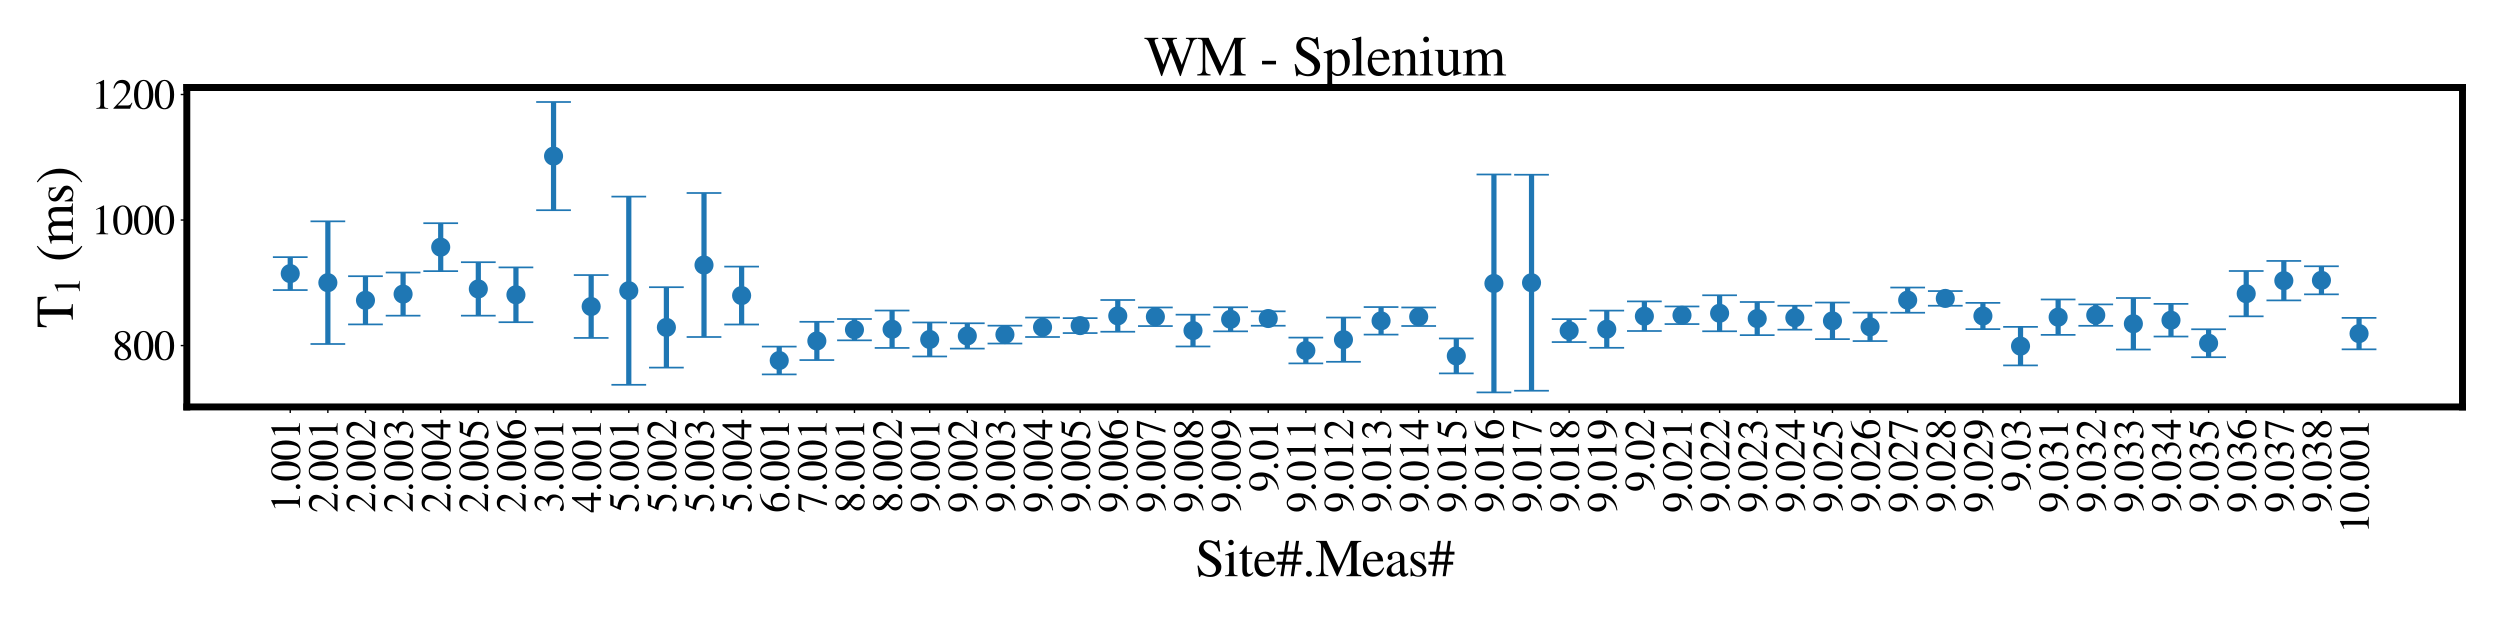 <?xml version="1.0" encoding="utf-8" standalone="no"?>
<!DOCTYPE svg PUBLIC "-//W3C//DTD SVG 1.1//EN"
  "http://www.w3.org/Graphics/SVG/1.1/DTD/svg11.dtd">
<svg height="360pt" version="1.1" viewBox="0 0 1440 360" width="1440pt" xmlns="http://www.w3.org/2000/svg" xmlns:xlink="http://www.w3.org/1999/xlink">
 <defs>
  <style type="text/css">*{stroke-linecap:butt;stroke-linejoin:round;}</style>
 </defs>
 <g id="figure_1">
  <g id="patch_1">
   <path d="M 0 360 
L 1440 360 
L 1440 0 
L 0 0 
z
" style="fill:#ffffff;"/>
  </g>
  <g id="axes_1">
   <g id="patch_2">
    <path d="M 107.6 234.4 
L 1418.4 234.4 
L 1418.4 50.4 
L 107.6 50.4 
z
" style="fill:#ffffff;"/>
   </g>
   <g id="matplotlib.axis_1">
    <g id="xtick_1">
     <g id="line2d_1">
      <defs>
       <path d="M 0 0 
L 0 3.5 
" id="m3edb3eb8f9" style="stroke:#000000;stroke-width:0.8;"/>
      </defs>
      <g>
       <use style="stroke:#000000;stroke-width:0.8;" x="167.182" xlink:href="#m3edb3eb8f9" y="234.4"/>
      </g>
     </g>
     <g id="text_1">
      <!-- 1.001 -->
      <g transform="translate(172.773 295.4)rotate(-90)scale(0.24 -0.24)">
       <defs>
        <path d="M 2522 0 
L 755 0 
L 755 96 
Q 1107 115 1235 227 
Q 1363 339 1363 608 
L 1363 3482 
Q 1363 3795 1171 3795 
Q 1082 3795 883 3718 
L 710 3654 
L 710 3744 
L 1856 4326 
L 1914 4307 
L 1914 486 
Q 1914 275 2042 185 
Q 2170 96 2522 96 
L 2522 0 
z
" id="STIXGeneral-Regular-31" transform="scale(0.016)"/>
        <path d="M 1158 275 
Q 1158 134 1052 32 
Q 947 -70 800 -70 
Q 653 -70 550 32 
Q 448 134 448 281 
Q 448 429 553 534 
Q 659 640 806 640 
Q 947 640 1052 531 
Q 1158 422 1158 275 
z
" id="STIXGeneral-Regular-2e" transform="scale(0.016)"/>
        <path d="M 3046 2112 
Q 3046 1683 2963 1302 
Q 2880 922 2717 602 
Q 2554 282 2266 96 
Q 1978 -90 1600 -90 
Q 1210 -90 915 108 
Q 621 307 461 640 
Q 301 973 227 1350 
Q 154 1728 154 2150 
Q 154 2746 301 3222 
Q 448 3699 790 4012 
Q 1133 4326 1626 4326 
Q 2253 4326 2649 3712 
Q 3046 3098 3046 2112 
z
M 2432 2080 
Q 2432 3091 2217 3625 
Q 2003 4160 1587 4160 
Q 1190 4160 979 3622 
Q 768 3085 768 2106 
Q 768 1120 979 598 
Q 1190 77 1600 77 
Q 2003 77 2217 598 
Q 2432 1120 2432 2080 
z
" id="STIXGeneral-Regular-30" transform="scale(0.016)"/>
       </defs>
       <use xlink:href="#STIXGeneral-Regular-31"/>
       <use x="50" xlink:href="#STIXGeneral-Regular-2e"/>
       <use x="75" xlink:href="#STIXGeneral-Regular-30"/>
       <use x="125" xlink:href="#STIXGeneral-Regular-30"/>
       <use x="175" xlink:href="#STIXGeneral-Regular-31"/>
      </g>
     </g>
    </g>
    <g id="xtick_2">
     <g id="line2d_2">
      <g>
       <use style="stroke:#000000;stroke-width:0.8;" x="188.848" xlink:href="#m3edb3eb8f9" y="234.4"/>
      </g>
     </g>
     <g id="text_2">
      <!-- 2.001 -->
      <g transform="translate(194.439 295.4)rotate(-90)scale(0.24 -0.24)">
       <defs>
        <path d="M 3034 877 
L 2688 0 
L 186 0 
L 186 77 
L 1325 1286 
Q 1773 1754 1965 2144 
Q 2157 2534 2157 2950 
Q 2157 3379 1920 3616 
Q 1683 3853 1267 3853 
Q 922 3853 720 3673 
Q 518 3494 326 3021 
L 192 3053 
Q 301 3648 630 3987 
Q 960 4326 1523 4326 
Q 2054 4326 2380 4006 
Q 2707 3686 2707 3200 
Q 2707 2477 1888 1613 
L 832 486 
L 2330 486 
Q 2541 486 2665 569 
Q 2790 653 2944 915 
L 3034 877 
z
" id="STIXGeneral-Regular-32" transform="scale(0.016)"/>
       </defs>
       <use xlink:href="#STIXGeneral-Regular-32"/>
       <use x="50" xlink:href="#STIXGeneral-Regular-2e"/>
       <use x="75" xlink:href="#STIXGeneral-Regular-30"/>
       <use x="125" xlink:href="#STIXGeneral-Regular-30"/>
       <use x="175" xlink:href="#STIXGeneral-Regular-31"/>
      </g>
     </g>
    </g>
    <g id="xtick_3">
     <g id="line2d_3">
      <g>
       <use style="stroke:#000000;stroke-width:0.8;" x="210.514" xlink:href="#m3edb3eb8f9" y="234.4"/>
      </g>
     </g>
     <g id="text_3">
      <!-- 2.002 -->
      <g transform="translate(216.105 295.4)rotate(-90)scale(0.24 -0.24)">
       <use xlink:href="#STIXGeneral-Regular-32"/>
       <use x="50" xlink:href="#STIXGeneral-Regular-2e"/>
       <use x="75" xlink:href="#STIXGeneral-Regular-30"/>
       <use x="125" xlink:href="#STIXGeneral-Regular-30"/>
       <use x="175" xlink:href="#STIXGeneral-Regular-32"/>
      </g>
     </g>
    </g>
    <g id="xtick_4">
     <g id="line2d_4">
      <g>
       <use style="stroke:#000000;stroke-width:0.8;" x="232.18" xlink:href="#m3edb3eb8f9" y="234.4"/>
      </g>
     </g>
     <g id="text_4">
      <!-- 2.003 -->
      <g transform="translate(237.771 295.4)rotate(-90)scale(0.24 -0.24)">
       <defs>
        <path d="M 390 3264 
L 288 3290 
Q 435 3770 748 4048 
Q 1062 4326 1542 4326 
Q 1990 4326 2265 4083 
Q 2541 3840 2541 3450 
Q 2541 2925 1946 2566 
Q 2298 2413 2477 2227 
Q 2758 1914 2758 1402 
Q 2758 890 2464 506 
Q 2246 211 1840 60 
Q 1434 -90 979 -90 
Q 262 -90 262 275 
Q 262 378 339 442 
Q 416 506 525 506 
Q 685 506 915 339 
Q 1197 141 1466 141 
Q 1818 141 2058 425 
Q 2298 710 2298 1120 
Q 2298 1856 1632 2048 
Q 1434 2112 979 2112 
L 979 2202 
Q 1338 2323 1517 2432 
Q 2035 2726 2035 3290 
Q 2035 3610 1852 3776 
Q 1670 3942 1344 3942 
Q 768 3942 390 3264 
z
" id="STIXGeneral-Regular-33" transform="scale(0.016)"/>
       </defs>
       <use xlink:href="#STIXGeneral-Regular-32"/>
       <use x="50" xlink:href="#STIXGeneral-Regular-2e"/>
       <use x="75" xlink:href="#STIXGeneral-Regular-30"/>
       <use x="125" xlink:href="#STIXGeneral-Regular-30"/>
       <use x="175" xlink:href="#STIXGeneral-Regular-33"/>
      </g>
     </g>
    </g>
    <g id="xtick_5">
     <g id="line2d_5">
      <g>
       <use style="stroke:#000000;stroke-width:0.8;" x="253.846" xlink:href="#m3edb3eb8f9" y="234.4"/>
      </g>
     </g>
     <g id="text_5">
      <!-- 2.004 -->
      <g transform="translate(259.438 295.4)rotate(-90)scale(0.24 -0.24)">
       <defs>
        <path d="M 3027 1069 
L 2368 1069 
L 2368 0 
L 1869 0 
L 1869 1069 
L 77 1069 
L 77 1478 
L 2086 4326 
L 2368 4326 
L 2368 1478 
L 3027 1478 
L 3027 1069 
z
M 1869 1478 
L 1869 3674 
L 333 1478 
L 1869 1478 
z
" id="STIXGeneral-Regular-34" transform="scale(0.016)"/>
       </defs>
       <use xlink:href="#STIXGeneral-Regular-32"/>
       <use x="50" xlink:href="#STIXGeneral-Regular-2e"/>
       <use x="75" xlink:href="#STIXGeneral-Regular-30"/>
       <use x="125" xlink:href="#STIXGeneral-Regular-30"/>
       <use x="175" xlink:href="#STIXGeneral-Regular-34"/>
      </g>
     </g>
    </g>
    <g id="xtick_6">
     <g id="line2d_6">
      <g>
       <use style="stroke:#000000;stroke-width:0.8;" x="275.512" xlink:href="#m3edb3eb8f9" y="234.4"/>
      </g>
     </g>
     <g id="text_6">
      <!-- 2.005 -->
      <g transform="translate(281.104 295.4)rotate(-90)scale(0.24 -0.24)">
       <defs>
        <path d="M 2803 4358 
L 2573 3814 
Q 2534 3731 2400 3731 
L 1158 3731 
L 902 3187 
Q 1606 3053 1920 2896 
Q 2234 2739 2502 2368 
Q 2726 2061 2726 1555 
Q 2726 1094 2576 780 
Q 2426 467 2099 224 
Q 1664 -90 1011 -90 
Q 646 -90 422 19 
Q 198 128 198 307 
Q 198 550 486 550 
Q 717 550 960 352 
Q 1210 147 1414 147 
Q 1747 147 2012 480 
Q 2278 813 2278 1229 
Q 2278 1843 1850 2189 
Q 1293 2637 486 2637 
Q 410 2637 410 2688 
L 416 2720 
L 1114 4237 
L 2438 4237 
Q 2547 4237 2608 4269 
Q 2669 4301 2746 4403 
L 2803 4358 
z
" id="STIXGeneral-Regular-35" transform="scale(0.016)"/>
       </defs>
       <use xlink:href="#STIXGeneral-Regular-32"/>
       <use x="50" xlink:href="#STIXGeneral-Regular-2e"/>
       <use x="75" xlink:href="#STIXGeneral-Regular-30"/>
       <use x="125" xlink:href="#STIXGeneral-Regular-30"/>
       <use x="175" xlink:href="#STIXGeneral-Regular-35"/>
      </g>
     </g>
    </g>
    <g id="xtick_7">
     <g id="line2d_7">
      <g>
       <use style="stroke:#000000;stroke-width:0.8;" x="297.179" xlink:href="#m3edb3eb8f9" y="234.4"/>
      </g>
     </g>
     <g id="text_7">
      <!-- 2.006 -->
      <g transform="translate(302.77 295.4)rotate(-90)scale(0.24 -0.24)">
       <defs>
        <path d="M 2854 4378 
L 2867 4275 
Q 2112 4154 1606 3664 
Q 1101 3174 973 2451 
Q 1344 2739 1786 2739 
Q 2349 2739 2672 2380 
Q 2995 2022 2995 1402 
Q 2995 774 2669 378 
Q 2291 -90 1651 -90 
Q 870 -90 518 557 
Q 218 1107 218 1786 
Q 218 2835 915 3552 
Q 1312 3962 1731 4131 
Q 2150 4301 2854 4378 
z
M 2419 1203 
Q 2419 2445 1555 2445 
Q 1235 2445 1024 2275 
Q 813 2106 813 1702 
Q 813 954 1046 522 
Q 1280 90 1722 90 
Q 2061 90 2240 394 
Q 2419 698 2419 1203 
z
" id="STIXGeneral-Regular-36" transform="scale(0.016)"/>
       </defs>
       <use xlink:href="#STIXGeneral-Regular-32"/>
       <use x="50" xlink:href="#STIXGeneral-Regular-2e"/>
       <use x="75" xlink:href="#STIXGeneral-Regular-30"/>
       <use x="125" xlink:href="#STIXGeneral-Regular-30"/>
       <use x="175" xlink:href="#STIXGeneral-Regular-36"/>
      </g>
     </g>
    </g>
    <g id="xtick_8">
     <g id="line2d_8">
      <g>
       <use style="stroke:#000000;stroke-width:0.8;" x="318.845" xlink:href="#m3edb3eb8f9" y="234.4"/>
      </g>
     </g>
     <g id="text_8">
      <!-- 3.001 -->
      <g transform="translate(324.436 295.4)rotate(-90)scale(0.24 -0.24)">
       <use xlink:href="#STIXGeneral-Regular-33"/>
       <use x="50" xlink:href="#STIXGeneral-Regular-2e"/>
       <use x="75" xlink:href="#STIXGeneral-Regular-30"/>
       <use x="125" xlink:href="#STIXGeneral-Regular-30"/>
       <use x="175" xlink:href="#STIXGeneral-Regular-31"/>
      </g>
     </g>
    </g>
    <g id="xtick_9">
     <g id="line2d_9">
      <g>
       <use style="stroke:#000000;stroke-width:0.8;" x="340.511" xlink:href="#m3edb3eb8f9" y="234.4"/>
      </g>
     </g>
     <g id="text_9">
      <!-- 4.001 -->
      <g transform="translate(346.102 295.4)rotate(-90)scale(0.24 -0.24)">
       <use xlink:href="#STIXGeneral-Regular-34"/>
       <use x="50" xlink:href="#STIXGeneral-Regular-2e"/>
       <use x="75" xlink:href="#STIXGeneral-Regular-30"/>
       <use x="125" xlink:href="#STIXGeneral-Regular-30"/>
       <use x="175" xlink:href="#STIXGeneral-Regular-31"/>
      </g>
     </g>
    </g>
    <g id="xtick_10">
     <g id="line2d_10">
      <g>
       <use style="stroke:#000000;stroke-width:0.8;" x="362.177" xlink:href="#m3edb3eb8f9" y="234.4"/>
      </g>
     </g>
     <g id="text_10">
      <!-- 5.001 -->
      <g transform="translate(367.768 295.4)rotate(-90)scale(0.24 -0.24)">
       <use xlink:href="#STIXGeneral-Regular-35"/>
       <use x="50" xlink:href="#STIXGeneral-Regular-2e"/>
       <use x="75" xlink:href="#STIXGeneral-Regular-30"/>
       <use x="125" xlink:href="#STIXGeneral-Regular-30"/>
       <use x="175" xlink:href="#STIXGeneral-Regular-31"/>
      </g>
     </g>
    </g>
    <g id="xtick_11">
     <g id="line2d_11">
      <g>
       <use style="stroke:#000000;stroke-width:0.8;" x="383.843" xlink:href="#m3edb3eb8f9" y="234.4"/>
      </g>
     </g>
     <g id="text_11">
      <!-- 5.002 -->
      <g transform="translate(389.434 295.4)rotate(-90)scale(0.24 -0.24)">
       <use xlink:href="#STIXGeneral-Regular-35"/>
       <use x="50" xlink:href="#STIXGeneral-Regular-2e"/>
       <use x="75" xlink:href="#STIXGeneral-Regular-30"/>
       <use x="125" xlink:href="#STIXGeneral-Regular-30"/>
       <use x="175" xlink:href="#STIXGeneral-Regular-32"/>
      </g>
     </g>
    </g>
    <g id="xtick_12">
     <g id="line2d_12">
      <g>
       <use style="stroke:#000000;stroke-width:0.8;" x="405.509" xlink:href="#m3edb3eb8f9" y="234.4"/>
      </g>
     </g>
     <g id="text_12">
      <!-- 5.003 -->
      <g transform="translate(411.1 295.4)rotate(-90)scale(0.24 -0.24)">
       <use xlink:href="#STIXGeneral-Regular-35"/>
       <use x="50" xlink:href="#STIXGeneral-Regular-2e"/>
       <use x="75" xlink:href="#STIXGeneral-Regular-30"/>
       <use x="125" xlink:href="#STIXGeneral-Regular-30"/>
       <use x="175" xlink:href="#STIXGeneral-Regular-33"/>
      </g>
     </g>
    </g>
    <g id="xtick_13">
     <g id="line2d_13">
      <g>
       <use style="stroke:#000000;stroke-width:0.8;" x="427.175" xlink:href="#m3edb3eb8f9" y="234.4"/>
      </g>
     </g>
     <g id="text_13">
      <!-- 5.004 -->
      <g transform="translate(432.766 295.4)rotate(-90)scale(0.24 -0.24)">
       <use xlink:href="#STIXGeneral-Regular-35"/>
       <use x="50" xlink:href="#STIXGeneral-Regular-2e"/>
       <use x="75" xlink:href="#STIXGeneral-Regular-30"/>
       <use x="125" xlink:href="#STIXGeneral-Regular-30"/>
       <use x="175" xlink:href="#STIXGeneral-Regular-34"/>
      </g>
     </g>
    </g>
    <g id="xtick_14">
     <g id="line2d_14">
      <g>
       <use style="stroke:#000000;stroke-width:0.8;" x="448.841" xlink:href="#m3edb3eb8f9" y="234.4"/>
      </g>
     </g>
     <g id="text_14">
      <!-- 6.001 -->
      <g transform="translate(454.433 295.4)rotate(-90)scale(0.24 -0.24)">
       <use xlink:href="#STIXGeneral-Regular-36"/>
       <use x="50" xlink:href="#STIXGeneral-Regular-2e"/>
       <use x="75" xlink:href="#STIXGeneral-Regular-30"/>
       <use x="125" xlink:href="#STIXGeneral-Regular-30"/>
       <use x="175" xlink:href="#STIXGeneral-Regular-31"/>
      </g>
     </g>
    </g>
    <g id="xtick_15">
     <g id="line2d_15">
      <g>
       <use style="stroke:#000000;stroke-width:0.8;" x="470.507" xlink:href="#m3edb3eb8f9" y="234.4"/>
      </g>
     </g>
     <g id="text_15">
      <!-- 7.001 -->
      <g transform="translate(476.099 295.4)rotate(-90)scale(0.24 -0.24)">
       <defs>
        <path d="M 2874 4134 
L 1517 -51 
L 1101 -51 
L 2368 3763 
L 992 3763 
Q 717 3763 582 3667 
Q 448 3571 243 3238 
L 128 3296 
L 512 4237 
L 2874 4237 
L 2874 4134 
z
" id="STIXGeneral-Regular-37" transform="scale(0.016)"/>
       </defs>
       <use xlink:href="#STIXGeneral-Regular-37"/>
       <use x="50" xlink:href="#STIXGeneral-Regular-2e"/>
       <use x="75" xlink:href="#STIXGeneral-Regular-30"/>
       <use x="125" xlink:href="#STIXGeneral-Regular-30"/>
       <use x="175" xlink:href="#STIXGeneral-Regular-31"/>
      </g>
     </g>
    </g>
    <g id="xtick_16">
     <g id="line2d_16">
      <g>
       <use style="stroke:#000000;stroke-width:0.8;" x="492.174" xlink:href="#m3edb3eb8f9" y="234.4"/>
      </g>
     </g>
     <g id="text_16">
      <!-- 8.001 -->
      <g transform="translate(497.765 295.4)rotate(-90)scale(0.24 -0.24)">
       <defs>
        <path d="M 2848 992 
Q 2848 499 2505 204 
Q 2163 -90 1587 -90 
Q 1050 -90 704 204 
Q 358 499 358 954 
Q 358 1293 524 1533 
Q 691 1773 1190 2125 
Q 710 2522 553 2765 
Q 397 3008 397 3328 
Q 397 3782 745 4054 
Q 1094 4326 1638 4326 
Q 2106 4326 2410 4060 
Q 2714 3795 2714 3411 
Q 2714 3059 2531 2848 
Q 2349 2637 1856 2374 
Q 2432 1990 2640 1689 
Q 2848 1389 2848 992 
z
M 2272 3411 
Q 2272 3744 2086 3945 
Q 1901 4147 1574 4147 
Q 1248 4147 1059 3977 
Q 870 3808 870 3513 
Q 870 3219 1059 2979 
Q 1248 2739 1670 2490 
Q 1997 2682 2134 2896 
Q 2272 3110 2272 3411 
z
M 1734 1741 
L 1357 1997 
Q 1075 1766 960 1545 
Q 845 1325 845 1011 
Q 845 576 1065 333 
Q 1286 90 1658 90 
Q 1971 90 2166 285 
Q 2362 480 2362 794 
Q 2362 1082 2214 1299 
Q 2067 1517 1734 1741 
z
" id="STIXGeneral-Regular-38" transform="scale(0.016)"/>
       </defs>
       <use xlink:href="#STIXGeneral-Regular-38"/>
       <use x="50" xlink:href="#STIXGeneral-Regular-2e"/>
       <use x="75" xlink:href="#STIXGeneral-Regular-30"/>
       <use x="125" xlink:href="#STIXGeneral-Regular-30"/>
       <use x="175" xlink:href="#STIXGeneral-Regular-31"/>
      </g>
     </g>
    </g>
    <g id="xtick_17">
     <g id="line2d_17">
      <g>
       <use style="stroke:#000000;stroke-width:0.8;" x="513.84" xlink:href="#m3edb3eb8f9" y="234.4"/>
      </g>
     </g>
     <g id="text_17">
      <!-- 8.002 -->
      <g transform="translate(519.431 295.4)rotate(-90)scale(0.24 -0.24)">
       <use xlink:href="#STIXGeneral-Regular-38"/>
       <use x="50" xlink:href="#STIXGeneral-Regular-2e"/>
       <use x="75" xlink:href="#STIXGeneral-Regular-30"/>
       <use x="125" xlink:href="#STIXGeneral-Regular-30"/>
       <use x="175" xlink:href="#STIXGeneral-Regular-32"/>
      </g>
     </g>
    </g>
    <g id="xtick_18">
     <g id="line2d_18">
      <g>
       <use style="stroke:#000000;stroke-width:0.8;" x="535.506" xlink:href="#m3edb3eb8f9" y="234.4"/>
      </g>
     </g>
     <g id="text_18">
      <!-- 9.001 -->
      <g transform="translate(541.097 295.4)rotate(-90)scale(0.24 -0.24)">
       <defs>
        <path d="M 378 -141 
L 358 -13 
Q 1094 115 1603 608 
Q 2112 1101 2304 1882 
Q 1933 1517 1344 1517 
Q 826 1517 509 1875 
Q 192 2234 192 2816 
Q 192 3462 573 3894 
Q 954 4326 1523 4326 
Q 2131 4326 2528 3840 
Q 2938 3328 2938 2522 
Q 2938 1958 2742 1462 
Q 2547 966 2170 621 
Q 1773 262 1395 105 
Q 1018 -51 378 -141 
z
M 2317 2272 
L 2317 2522 
Q 2317 4147 1472 4147 
Q 1171 4147 1005 3930 
Q 909 3802 845 3546 
Q 781 3290 781 3034 
Q 781 2464 995 2128 
Q 1210 1792 1568 1792 
Q 1824 1792 2070 1917 
Q 2317 2042 2317 2272 
z
" id="STIXGeneral-Regular-39" transform="scale(0.016)"/>
       </defs>
       <use xlink:href="#STIXGeneral-Regular-39"/>
       <use x="50" xlink:href="#STIXGeneral-Regular-2e"/>
       <use x="75" xlink:href="#STIXGeneral-Regular-30"/>
       <use x="125" xlink:href="#STIXGeneral-Regular-30"/>
       <use x="175" xlink:href="#STIXGeneral-Regular-31"/>
      </g>
     </g>
    </g>
    <g id="xtick_19">
     <g id="line2d_19">
      <g>
       <use style="stroke:#000000;stroke-width:0.8;" x="557.172" xlink:href="#m3edb3eb8f9" y="234.4"/>
      </g>
     </g>
     <g id="text_19">
      <!-- 9.002 -->
      <g transform="translate(562.763 295.4)rotate(-90)scale(0.24 -0.24)">
       <use xlink:href="#STIXGeneral-Regular-39"/>
       <use x="50" xlink:href="#STIXGeneral-Regular-2e"/>
       <use x="75" xlink:href="#STIXGeneral-Regular-30"/>
       <use x="125" xlink:href="#STIXGeneral-Regular-30"/>
       <use x="175" xlink:href="#STIXGeneral-Regular-32"/>
      </g>
     </g>
    </g>
    <g id="xtick_20">
     <g id="line2d_20">
      <g>
       <use style="stroke:#000000;stroke-width:0.8;" x="578.838" xlink:href="#m3edb3eb8f9" y="234.4"/>
      </g>
     </g>
     <g id="text_20">
      <!-- 9.003 -->
      <g transform="translate(584.429 295.4)rotate(-90)scale(0.24 -0.24)">
       <use xlink:href="#STIXGeneral-Regular-39"/>
       <use x="50" xlink:href="#STIXGeneral-Regular-2e"/>
       <use x="75" xlink:href="#STIXGeneral-Regular-30"/>
       <use x="125" xlink:href="#STIXGeneral-Regular-30"/>
       <use x="175" xlink:href="#STIXGeneral-Regular-33"/>
      </g>
     </g>
    </g>
    <g id="xtick_21">
     <g id="line2d_21">
      <g>
       <use style="stroke:#000000;stroke-width:0.8;" x="600.504" xlink:href="#m3edb3eb8f9" y="234.4"/>
      </g>
     </g>
     <g id="text_21">
      <!-- 9.004 -->
      <g transform="translate(606.095 295.4)rotate(-90)scale(0.24 -0.24)">
       <use xlink:href="#STIXGeneral-Regular-39"/>
       <use x="50" xlink:href="#STIXGeneral-Regular-2e"/>
       <use x="75" xlink:href="#STIXGeneral-Regular-30"/>
       <use x="125" xlink:href="#STIXGeneral-Regular-30"/>
       <use x="175" xlink:href="#STIXGeneral-Regular-34"/>
      </g>
     </g>
    </g>
    <g id="xtick_22">
     <g id="line2d_22">
      <g>
       <use style="stroke:#000000;stroke-width:0.8;" x="622.17" xlink:href="#m3edb3eb8f9" y="234.4"/>
      </g>
     </g>
     <g id="text_22">
      <!-- 9.005 -->
      <g transform="translate(627.761 295.4)rotate(-90)scale(0.24 -0.24)">
       <use xlink:href="#STIXGeneral-Regular-39"/>
       <use x="50" xlink:href="#STIXGeneral-Regular-2e"/>
       <use x="75" xlink:href="#STIXGeneral-Regular-30"/>
       <use x="125" xlink:href="#STIXGeneral-Regular-30"/>
       <use x="175" xlink:href="#STIXGeneral-Regular-35"/>
      </g>
     </g>
    </g>
    <g id="xtick_23">
     <g id="line2d_23">
      <g>
       <use style="stroke:#000000;stroke-width:0.8;" x="643.836" xlink:href="#m3edb3eb8f9" y="234.4"/>
      </g>
     </g>
     <g id="text_23">
      <!-- 9.006 -->
      <g transform="translate(649.428 295.4)rotate(-90)scale(0.24 -0.24)">
       <use xlink:href="#STIXGeneral-Regular-39"/>
       <use x="50" xlink:href="#STIXGeneral-Regular-2e"/>
       <use x="75" xlink:href="#STIXGeneral-Regular-30"/>
       <use x="125" xlink:href="#STIXGeneral-Regular-30"/>
       <use x="175" xlink:href="#STIXGeneral-Regular-36"/>
      </g>
     </g>
    </g>
    <g id="xtick_24">
     <g id="line2d_24">
      <g>
       <use style="stroke:#000000;stroke-width:0.8;" x="665.502" xlink:href="#m3edb3eb8f9" y="234.4"/>
      </g>
     </g>
     <g id="text_24">
      <!-- 9.007 -->
      <g transform="translate(671.094 295.4)rotate(-90)scale(0.24 -0.24)">
       <use xlink:href="#STIXGeneral-Regular-39"/>
       <use x="50" xlink:href="#STIXGeneral-Regular-2e"/>
       <use x="75" xlink:href="#STIXGeneral-Regular-30"/>
       <use x="125" xlink:href="#STIXGeneral-Regular-30"/>
       <use x="175" xlink:href="#STIXGeneral-Regular-37"/>
      </g>
     </g>
    </g>
    <g id="xtick_25">
     <g id="line2d_25">
      <g>
       <use style="stroke:#000000;stroke-width:0.8;" x="687.169" xlink:href="#m3edb3eb8f9" y="234.4"/>
      </g>
     </g>
     <g id="text_25">
      <!-- 9.008 -->
      <g transform="translate(692.76 295.4)rotate(-90)scale(0.24 -0.24)">
       <use xlink:href="#STIXGeneral-Regular-39"/>
       <use x="50" xlink:href="#STIXGeneral-Regular-2e"/>
       <use x="75" xlink:href="#STIXGeneral-Regular-30"/>
       <use x="125" xlink:href="#STIXGeneral-Regular-30"/>
       <use x="175" xlink:href="#STIXGeneral-Regular-38"/>
      </g>
     </g>
    </g>
    <g id="xtick_26">
     <g id="line2d_26">
      <g>
       <use style="stroke:#000000;stroke-width:0.8;" x="708.835" xlink:href="#m3edb3eb8f9" y="234.4"/>
      </g>
     </g>
     <g id="text_26">
      <!-- 9.009 -->
      <g transform="translate(714.426 295.4)rotate(-90)scale(0.24 -0.24)">
       <use xlink:href="#STIXGeneral-Regular-39"/>
       <use x="50" xlink:href="#STIXGeneral-Regular-2e"/>
       <use x="75" xlink:href="#STIXGeneral-Regular-30"/>
       <use x="125" xlink:href="#STIXGeneral-Regular-30"/>
       <use x="175" xlink:href="#STIXGeneral-Regular-39"/>
      </g>
     </g>
    </g>
    <g id="xtick_27">
     <g id="line2d_27">
      <g>
       <use style="stroke:#000000;stroke-width:0.8;" x="730.501" xlink:href="#m3edb3eb8f9" y="234.4"/>
      </g>
     </g>
     <g id="text_27">
      <!-- 9.01 -->
      <g transform="translate(736.092 283.4)rotate(-90)scale(0.24 -0.24)">
       <use xlink:href="#STIXGeneral-Regular-39"/>
       <use x="50" xlink:href="#STIXGeneral-Regular-2e"/>
       <use x="75" xlink:href="#STIXGeneral-Regular-30"/>
       <use x="125" xlink:href="#STIXGeneral-Regular-31"/>
      </g>
     </g>
    </g>
    <g id="xtick_28">
     <g id="line2d_28">
      <g>
       <use style="stroke:#000000;stroke-width:0.8;" x="752.167" xlink:href="#m3edb3eb8f9" y="234.4"/>
      </g>
     </g>
     <g id="text_28">
      <!-- 9.011 -->
      <g transform="translate(757.758 295.4)rotate(-90)scale(0.24 -0.24)">
       <use xlink:href="#STIXGeneral-Regular-39"/>
       <use x="50" xlink:href="#STIXGeneral-Regular-2e"/>
       <use x="75" xlink:href="#STIXGeneral-Regular-30"/>
       <use x="125" xlink:href="#STIXGeneral-Regular-31"/>
       <use x="175" xlink:href="#STIXGeneral-Regular-31"/>
      </g>
     </g>
    </g>
    <g id="xtick_29">
     <g id="line2d_29">
      <g>
       <use style="stroke:#000000;stroke-width:0.8;" x="773.833" xlink:href="#m3edb3eb8f9" y="234.4"/>
      </g>
     </g>
     <g id="text_29">
      <!-- 9.012 -->
      <g transform="translate(779.424 295.4)rotate(-90)scale(0.24 -0.24)">
       <use xlink:href="#STIXGeneral-Regular-39"/>
       <use x="50" xlink:href="#STIXGeneral-Regular-2e"/>
       <use x="75" xlink:href="#STIXGeneral-Regular-30"/>
       <use x="125" xlink:href="#STIXGeneral-Regular-31"/>
       <use x="175" xlink:href="#STIXGeneral-Regular-32"/>
      </g>
     </g>
    </g>
    <g id="xtick_30">
     <g id="line2d_30">
      <g>
       <use style="stroke:#000000;stroke-width:0.8;" x="795.499" xlink:href="#m3edb3eb8f9" y="234.4"/>
      </g>
     </g>
     <g id="text_30">
      <!-- 9.013 -->
      <g transform="translate(801.09 295.4)rotate(-90)scale(0.24 -0.24)">
       <use xlink:href="#STIXGeneral-Regular-39"/>
       <use x="50" xlink:href="#STIXGeneral-Regular-2e"/>
       <use x="75" xlink:href="#STIXGeneral-Regular-30"/>
       <use x="125" xlink:href="#STIXGeneral-Regular-31"/>
       <use x="175" xlink:href="#STIXGeneral-Regular-33"/>
      </g>
     </g>
    </g>
    <g id="xtick_31">
     <g id="line2d_31">
      <g>
       <use style="stroke:#000000;stroke-width:0.8;" x="817.165" xlink:href="#m3edb3eb8f9" y="234.4"/>
      </g>
     </g>
     <g id="text_31">
      <!-- 9.014 -->
      <g transform="translate(822.757 295.4)rotate(-90)scale(0.24 -0.24)">
       <use xlink:href="#STIXGeneral-Regular-39"/>
       <use x="50" xlink:href="#STIXGeneral-Regular-2e"/>
       <use x="75" xlink:href="#STIXGeneral-Regular-30"/>
       <use x="125" xlink:href="#STIXGeneral-Regular-31"/>
       <use x="175" xlink:href="#STIXGeneral-Regular-34"/>
      </g>
     </g>
    </g>
    <g id="xtick_32">
     <g id="line2d_32">
      <g>
       <use style="stroke:#000000;stroke-width:0.8;" x="838.831" xlink:href="#m3edb3eb8f9" y="234.4"/>
      </g>
     </g>
     <g id="text_32">
      <!-- 9.015 -->
      <g transform="translate(844.423 295.4)rotate(-90)scale(0.24 -0.24)">
       <use xlink:href="#STIXGeneral-Regular-39"/>
       <use x="50" xlink:href="#STIXGeneral-Regular-2e"/>
       <use x="75" xlink:href="#STIXGeneral-Regular-30"/>
       <use x="125" xlink:href="#STIXGeneral-Regular-31"/>
       <use x="175" xlink:href="#STIXGeneral-Regular-35"/>
      </g>
     </g>
    </g>
    <g id="xtick_33">
     <g id="line2d_33">
      <g>
       <use style="stroke:#000000;stroke-width:0.8;" x="860.498" xlink:href="#m3edb3eb8f9" y="234.4"/>
      </g>
     </g>
     <g id="text_33">
      <!-- 9.016 -->
      <g transform="translate(866.089 295.4)rotate(-90)scale(0.24 -0.24)">
       <use xlink:href="#STIXGeneral-Regular-39"/>
       <use x="50" xlink:href="#STIXGeneral-Regular-2e"/>
       <use x="75" xlink:href="#STIXGeneral-Regular-30"/>
       <use x="125" xlink:href="#STIXGeneral-Regular-31"/>
       <use x="175" xlink:href="#STIXGeneral-Regular-36"/>
      </g>
     </g>
    </g>
    <g id="xtick_34">
     <g id="line2d_34">
      <g>
       <use style="stroke:#000000;stroke-width:0.8;" x="882.164" xlink:href="#m3edb3eb8f9" y="234.4"/>
      </g>
     </g>
     <g id="text_34">
      <!-- 9.017 -->
      <g transform="translate(887.755 295.4)rotate(-90)scale(0.24 -0.24)">
       <use xlink:href="#STIXGeneral-Regular-39"/>
       <use x="50" xlink:href="#STIXGeneral-Regular-2e"/>
       <use x="75" xlink:href="#STIXGeneral-Regular-30"/>
       <use x="125" xlink:href="#STIXGeneral-Regular-31"/>
       <use x="175" xlink:href="#STIXGeneral-Regular-37"/>
      </g>
     </g>
    </g>
    <g id="xtick_35">
     <g id="line2d_35">
      <g>
       <use style="stroke:#000000;stroke-width:0.8;" x="903.83" xlink:href="#m3edb3eb8f9" y="234.4"/>
      </g>
     </g>
     <g id="text_35">
      <!-- 9.018 -->
      <g transform="translate(909.421 295.4)rotate(-90)scale(0.24 -0.24)">
       <use xlink:href="#STIXGeneral-Regular-39"/>
       <use x="50" xlink:href="#STIXGeneral-Regular-2e"/>
       <use x="75" xlink:href="#STIXGeneral-Regular-30"/>
       <use x="125" xlink:href="#STIXGeneral-Regular-31"/>
       <use x="175" xlink:href="#STIXGeneral-Regular-38"/>
      </g>
     </g>
    </g>
    <g id="xtick_36">
     <g id="line2d_36">
      <g>
       <use style="stroke:#000000;stroke-width:0.8;" x="925.496" xlink:href="#m3edb3eb8f9" y="234.4"/>
      </g>
     </g>
     <g id="text_36">
      <!-- 9.019 -->
      <g transform="translate(931.087 295.4)rotate(-90)scale(0.24 -0.24)">
       <use xlink:href="#STIXGeneral-Regular-39"/>
       <use x="50" xlink:href="#STIXGeneral-Regular-2e"/>
       <use x="75" xlink:href="#STIXGeneral-Regular-30"/>
       <use x="125" xlink:href="#STIXGeneral-Regular-31"/>
       <use x="175" xlink:href="#STIXGeneral-Regular-39"/>
      </g>
     </g>
    </g>
    <g id="xtick_37">
     <g id="line2d_37">
      <g>
       <use style="stroke:#000000;stroke-width:0.8;" x="947.162" xlink:href="#m3edb3eb8f9" y="234.4"/>
      </g>
     </g>
     <g id="text_37">
      <!-- 9.02 -->
      <g transform="translate(952.753 283.4)rotate(-90)scale(0.24 -0.24)">
       <use xlink:href="#STIXGeneral-Regular-39"/>
       <use x="50" xlink:href="#STIXGeneral-Regular-2e"/>
       <use x="75" xlink:href="#STIXGeneral-Regular-30"/>
       <use x="125" xlink:href="#STIXGeneral-Regular-32"/>
      </g>
     </g>
    </g>
    <g id="xtick_38">
     <g id="line2d_38">
      <g>
       <use style="stroke:#000000;stroke-width:0.8;" x="968.828" xlink:href="#m3edb3eb8f9" y="234.4"/>
      </g>
     </g>
     <g id="text_38">
      <!-- 9.021 -->
      <g transform="translate(974.419 295.4)rotate(-90)scale(0.24 -0.24)">
       <use xlink:href="#STIXGeneral-Regular-39"/>
       <use x="50" xlink:href="#STIXGeneral-Regular-2e"/>
       <use x="75" xlink:href="#STIXGeneral-Regular-30"/>
       <use x="125" xlink:href="#STIXGeneral-Regular-32"/>
       <use x="175" xlink:href="#STIXGeneral-Regular-31"/>
      </g>
     </g>
    </g>
    <g id="xtick_39">
     <g id="line2d_39">
      <g>
       <use style="stroke:#000000;stroke-width:0.8;" x="990.494" xlink:href="#m3edb3eb8f9" y="234.4"/>
      </g>
     </g>
     <g id="text_39">
      <!-- 9.022 -->
      <g transform="translate(996.085 295.4)rotate(-90)scale(0.24 -0.24)">
       <use xlink:href="#STIXGeneral-Regular-39"/>
       <use x="50" xlink:href="#STIXGeneral-Regular-2e"/>
       <use x="75" xlink:href="#STIXGeneral-Regular-30"/>
       <use x="125" xlink:href="#STIXGeneral-Regular-32"/>
       <use x="175" xlink:href="#STIXGeneral-Regular-32"/>
      </g>
     </g>
    </g>
    <g id="xtick_40">
     <g id="line2d_40">
      <g>
       <use style="stroke:#000000;stroke-width:0.8;" x="1012.16" xlink:href="#m3edb3eb8f9" y="234.4"/>
      </g>
     </g>
     <g id="text_40">
      <!-- 9.023 -->
      <g transform="translate(1017.752 295.4)rotate(-90)scale(0.24 -0.24)">
       <use xlink:href="#STIXGeneral-Regular-39"/>
       <use x="50" xlink:href="#STIXGeneral-Regular-2e"/>
       <use x="75" xlink:href="#STIXGeneral-Regular-30"/>
       <use x="125" xlink:href="#STIXGeneral-Regular-32"/>
       <use x="175" xlink:href="#STIXGeneral-Regular-33"/>
      </g>
     </g>
    </g>
    <g id="xtick_41">
     <g id="line2d_41">
      <g>
       <use style="stroke:#000000;stroke-width:0.8;" x="1033.826" xlink:href="#m3edb3eb8f9" y="234.4"/>
      </g>
     </g>
     <g id="text_41">
      <!-- 9.024 -->
      <g transform="translate(1039.418 295.4)rotate(-90)scale(0.24 -0.24)">
       <use xlink:href="#STIXGeneral-Regular-39"/>
       <use x="50" xlink:href="#STIXGeneral-Regular-2e"/>
       <use x="75" xlink:href="#STIXGeneral-Regular-30"/>
       <use x="125" xlink:href="#STIXGeneral-Regular-32"/>
       <use x="175" xlink:href="#STIXGeneral-Regular-34"/>
      </g>
     </g>
    </g>
    <g id="xtick_42">
     <g id="line2d_42">
      <g>
       <use style="stroke:#000000;stroke-width:0.8;" x="1055.493" xlink:href="#m3edb3eb8f9" y="234.4"/>
      </g>
     </g>
     <g id="text_42">
      <!-- 9.025 -->
      <g transform="translate(1061.084 295.4)rotate(-90)scale(0.24 -0.24)">
       <use xlink:href="#STIXGeneral-Regular-39"/>
       <use x="50" xlink:href="#STIXGeneral-Regular-2e"/>
       <use x="75" xlink:href="#STIXGeneral-Regular-30"/>
       <use x="125" xlink:href="#STIXGeneral-Regular-32"/>
       <use x="175" xlink:href="#STIXGeneral-Regular-35"/>
      </g>
     </g>
    </g>
    <g id="xtick_43">
     <g id="line2d_43">
      <g>
       <use style="stroke:#000000;stroke-width:0.8;" x="1077.159" xlink:href="#m3edb3eb8f9" y="234.4"/>
      </g>
     </g>
     <g id="text_43">
      <!-- 9.026 -->
      <g transform="translate(1082.75 295.4)rotate(-90)scale(0.24 -0.24)">
       <use xlink:href="#STIXGeneral-Regular-39"/>
       <use x="50" xlink:href="#STIXGeneral-Regular-2e"/>
       <use x="75" xlink:href="#STIXGeneral-Regular-30"/>
       <use x="125" xlink:href="#STIXGeneral-Regular-32"/>
       <use x="175" xlink:href="#STIXGeneral-Regular-36"/>
      </g>
     </g>
    </g>
    <g id="xtick_44">
     <g id="line2d_44">
      <g>
       <use style="stroke:#000000;stroke-width:0.8;" x="1098.825" xlink:href="#m3edb3eb8f9" y="234.4"/>
      </g>
     </g>
     <g id="text_44">
      <!-- 9.027 -->
      <g transform="translate(1104.416 295.4)rotate(-90)scale(0.24 -0.24)">
       <use xlink:href="#STIXGeneral-Regular-39"/>
       <use x="50" xlink:href="#STIXGeneral-Regular-2e"/>
       <use x="75" xlink:href="#STIXGeneral-Regular-30"/>
       <use x="125" xlink:href="#STIXGeneral-Regular-32"/>
       <use x="175" xlink:href="#STIXGeneral-Regular-37"/>
      </g>
     </g>
    </g>
    <g id="xtick_45">
     <g id="line2d_45">
      <g>
       <use style="stroke:#000000;stroke-width:0.8;" x="1120.491" xlink:href="#m3edb3eb8f9" y="234.4"/>
      </g>
     </g>
     <g id="text_45">
      <!-- 9.028 -->
      <g transform="translate(1126.082 295.4)rotate(-90)scale(0.24 -0.24)">
       <use xlink:href="#STIXGeneral-Regular-39"/>
       <use x="50" xlink:href="#STIXGeneral-Regular-2e"/>
       <use x="75" xlink:href="#STIXGeneral-Regular-30"/>
       <use x="125" xlink:href="#STIXGeneral-Regular-32"/>
       <use x="175" xlink:href="#STIXGeneral-Regular-38"/>
      </g>
     </g>
    </g>
    <g id="xtick_46">
     <g id="line2d_46">
      <g>
       <use style="stroke:#000000;stroke-width:0.8;" x="1142.157" xlink:href="#m3edb3eb8f9" y="234.4"/>
      </g>
     </g>
     <g id="text_46">
      <!-- 9.029 -->
      <g transform="translate(1147.748 295.4)rotate(-90)scale(0.24 -0.24)">
       <use xlink:href="#STIXGeneral-Regular-39"/>
       <use x="50" xlink:href="#STIXGeneral-Regular-2e"/>
       <use x="75" xlink:href="#STIXGeneral-Regular-30"/>
       <use x="125" xlink:href="#STIXGeneral-Regular-32"/>
       <use x="175" xlink:href="#STIXGeneral-Regular-39"/>
      </g>
     </g>
    </g>
    <g id="xtick_47">
     <g id="line2d_47">
      <g>
       <use style="stroke:#000000;stroke-width:0.8;" x="1163.823" xlink:href="#m3edb3eb8f9" y="234.4"/>
      </g>
     </g>
     <g id="text_47">
      <!-- 9.03 -->
      <g transform="translate(1169.414 283.4)rotate(-90)scale(0.24 -0.24)">
       <use xlink:href="#STIXGeneral-Regular-39"/>
       <use x="50" xlink:href="#STIXGeneral-Regular-2e"/>
       <use x="75" xlink:href="#STIXGeneral-Regular-30"/>
       <use x="125" xlink:href="#STIXGeneral-Regular-33"/>
      </g>
     </g>
    </g>
    <g id="xtick_48">
     <g id="line2d_48">
      <g>
       <use style="stroke:#000000;stroke-width:0.8;" x="1185.489" xlink:href="#m3edb3eb8f9" y="234.4"/>
      </g>
     </g>
     <g id="text_48">
      <!-- 9.031 -->
      <g transform="translate(1191.081 295.4)rotate(-90)scale(0.24 -0.24)">
       <use xlink:href="#STIXGeneral-Regular-39"/>
       <use x="50" xlink:href="#STIXGeneral-Regular-2e"/>
       <use x="75" xlink:href="#STIXGeneral-Regular-30"/>
       <use x="125" xlink:href="#STIXGeneral-Regular-33"/>
       <use x="175" xlink:href="#STIXGeneral-Regular-31"/>
      </g>
     </g>
    </g>
    <g id="xtick_49">
     <g id="line2d_49">
      <g>
       <use style="stroke:#000000;stroke-width:0.8;" x="1207.155" xlink:href="#m3edb3eb8f9" y="234.4"/>
      </g>
     </g>
     <g id="text_49">
      <!-- 9.032 -->
      <g transform="translate(1212.747 295.4)rotate(-90)scale(0.24 -0.24)">
       <use xlink:href="#STIXGeneral-Regular-39"/>
       <use x="50" xlink:href="#STIXGeneral-Regular-2e"/>
       <use x="75" xlink:href="#STIXGeneral-Regular-30"/>
       <use x="125" xlink:href="#STIXGeneral-Regular-33"/>
       <use x="175" xlink:href="#STIXGeneral-Regular-32"/>
      </g>
     </g>
    </g>
    <g id="xtick_50">
     <g id="line2d_50">
      <g>
       <use style="stroke:#000000;stroke-width:0.8;" x="1228.821" xlink:href="#m3edb3eb8f9" y="234.4"/>
      </g>
     </g>
     <g id="text_50">
      <!-- 9.033 -->
      <g transform="translate(1234.413 295.4)rotate(-90)scale(0.24 -0.24)">
       <use xlink:href="#STIXGeneral-Regular-39"/>
       <use x="50" xlink:href="#STIXGeneral-Regular-2e"/>
       <use x="75" xlink:href="#STIXGeneral-Regular-30"/>
       <use x="125" xlink:href="#STIXGeneral-Regular-33"/>
       <use x="175" xlink:href="#STIXGeneral-Regular-33"/>
      </g>
     </g>
    </g>
    <g id="xtick_51">
     <g id="line2d_51">
      <g>
       <use style="stroke:#000000;stroke-width:0.8;" x="1250.488" xlink:href="#m3edb3eb8f9" y="234.4"/>
      </g>
     </g>
     <g id="text_51">
      <!-- 9.034 -->
      <g transform="translate(1256.079 295.4)rotate(-90)scale(0.24 -0.24)">
       <use xlink:href="#STIXGeneral-Regular-39"/>
       <use x="50" xlink:href="#STIXGeneral-Regular-2e"/>
       <use x="75" xlink:href="#STIXGeneral-Regular-30"/>
       <use x="125" xlink:href="#STIXGeneral-Regular-33"/>
       <use x="175" xlink:href="#STIXGeneral-Regular-34"/>
      </g>
     </g>
    </g>
    <g id="xtick_52">
     <g id="line2d_52">
      <g>
       <use style="stroke:#000000;stroke-width:0.8;" x="1272.154" xlink:href="#m3edb3eb8f9" y="234.4"/>
      </g>
     </g>
     <g id="text_52">
      <!-- 9.035 -->
      <g transform="translate(1277.745 295.4)rotate(-90)scale(0.24 -0.24)">
       <use xlink:href="#STIXGeneral-Regular-39"/>
       <use x="50" xlink:href="#STIXGeneral-Regular-2e"/>
       <use x="75" xlink:href="#STIXGeneral-Regular-30"/>
       <use x="125" xlink:href="#STIXGeneral-Regular-33"/>
       <use x="175" xlink:href="#STIXGeneral-Regular-35"/>
      </g>
     </g>
    </g>
    <g id="xtick_53">
     <g id="line2d_53">
      <g>
       <use style="stroke:#000000;stroke-width:0.8;" x="1293.82" xlink:href="#m3edb3eb8f9" y="234.4"/>
      </g>
     </g>
     <g id="text_53">
      <!-- 9.036 -->
      <g transform="translate(1299.411 295.4)rotate(-90)scale(0.24 -0.24)">
       <use xlink:href="#STIXGeneral-Regular-39"/>
       <use x="50" xlink:href="#STIXGeneral-Regular-2e"/>
       <use x="75" xlink:href="#STIXGeneral-Regular-30"/>
       <use x="125" xlink:href="#STIXGeneral-Regular-33"/>
       <use x="175" xlink:href="#STIXGeneral-Regular-36"/>
      </g>
     </g>
    </g>
    <g id="xtick_54">
     <g id="line2d_54">
      <g>
       <use style="stroke:#000000;stroke-width:0.8;" x="1315.486" xlink:href="#m3edb3eb8f9" y="234.4"/>
      </g>
     </g>
     <g id="text_54">
      <!-- 9.037 -->
      <g transform="translate(1321.077 295.4)rotate(-90)scale(0.24 -0.24)">
       <use xlink:href="#STIXGeneral-Regular-39"/>
       <use x="50" xlink:href="#STIXGeneral-Regular-2e"/>
       <use x="75" xlink:href="#STIXGeneral-Regular-30"/>
       <use x="125" xlink:href="#STIXGeneral-Regular-33"/>
       <use x="175" xlink:href="#STIXGeneral-Regular-37"/>
      </g>
     </g>
    </g>
    <g id="xtick_55">
     <g id="line2d_55">
      <g>
       <use style="stroke:#000000;stroke-width:0.8;" x="1337.152" xlink:href="#m3edb3eb8f9" y="234.4"/>
      </g>
     </g>
     <g id="text_55">
      <!-- 9.038 -->
      <g transform="translate(1342.743 295.4)rotate(-90)scale(0.24 -0.24)">
       <use xlink:href="#STIXGeneral-Regular-39"/>
       <use x="50" xlink:href="#STIXGeneral-Regular-2e"/>
       <use x="75" xlink:href="#STIXGeneral-Regular-30"/>
       <use x="125" xlink:href="#STIXGeneral-Regular-33"/>
       <use x="175" xlink:href="#STIXGeneral-Regular-38"/>
      </g>
     </g>
    </g>
    <g id="xtick_56">
     <g id="line2d_56">
      <g>
       <use style="stroke:#000000;stroke-width:0.8;" x="1358.818" xlink:href="#m3edb3eb8f9" y="234.4"/>
      </g>
     </g>
     <g id="text_56">
      <!-- 10.001 -->
      <g transform="translate(1364.409 307.4)rotate(-90)scale(0.24 -0.24)">
       <use xlink:href="#STIXGeneral-Regular-31"/>
       <use x="50" xlink:href="#STIXGeneral-Regular-30"/>
       <use x="100" xlink:href="#STIXGeneral-Regular-2e"/>
       <use x="125" xlink:href="#STIXGeneral-Regular-30"/>
       <use x="175" xlink:href="#STIXGeneral-Regular-30"/>
       <use x="225" xlink:href="#STIXGeneral-Regular-31"/>
      </g>
     </g>
    </g>
    <g id="text_57">
     <!-- Site#.Meas# -->
     <g transform="translate(688.417 331.889)scale(0.3 -0.3)">
      <defs>
       <path d="M 3002 2963 
L 2842 2963 
Q 2733 3360 2579 3565 
Q 2189 4064 1651 4064 
Q 1357 4064 1181 3894 
Q 1005 3725 1005 3456 
Q 1005 3328 1069 3206 
Q 1133 3085 1206 2998 
Q 1280 2912 1465 2784 
Q 1651 2656 1766 2589 
Q 1882 2522 2150 2362 
Q 2669 2061 2905 1763 
Q 3142 1466 3142 1107 
Q 3142 576 2771 243 
Q 2400 -90 1837 -90 
Q 1421 -90 1082 58 
Q 915 128 781 128 
Q 704 128 653 70 
Q 602 13 602 -83 
L 461 -83 
L 275 1274 
L 416 1274 
Q 845 141 1734 141 
Q 2074 141 2285 342 
Q 2496 544 2496 858 
Q 2496 1158 2310 1363 
Q 2003 1696 1235 2106 
Q 454 2522 454 3206 
Q 454 3718 768 4022 
Q 1082 4326 1568 4326 
Q 1907 4326 2240 4186 
Q 2413 4109 2522 4109 
Q 2688 4109 2726 4326 
L 2861 4326 
L 3002 2963 
z
" id="STIXGeneral-Regular-53" transform="scale(0.016)"/>
       <path d="M 1152 4045 
Q 1152 3904 1056 3811 
Q 960 3718 819 3718 
Q 685 3718 592 3811 
Q 499 3904 499 4045 
Q 499 4179 595 4275 
Q 691 4371 826 4371 
Q 966 4371 1059 4275 
Q 1152 4179 1152 4045 
z
M 1619 0 
L 102 0 
L 102 96 
Q 435 115 521 211 
Q 608 307 608 666 
L 608 2118 
Q 608 2342 563 2432 
Q 518 2522 397 2522 
Q 243 2522 128 2490 
L 128 2592 
L 1120 2944 
L 1146 2918 
L 1146 672 
Q 1146 314 1226 218 
Q 1306 122 1619 96 
L 1619 0 
z
" id="STIXGeneral-Regular-69" transform="scale(0.016)"/>
       <path d="M 1702 493 
L 1786 422 
Q 1478 -64 1011 -64 
Q 448 -64 448 749 
L 448 2675 
L 109 2675 
Q 83 2694 83 2720 
Q 83 2771 192 2842 
Q 435 2982 813 3526 
Q 826 3546 874 3606 
Q 922 3667 941 3706 
Q 986 3706 986 3622 
L 986 2880 
L 1632 2880 
L 1632 2675 
L 986 2675 
L 986 845 
Q 986 538 1062 403 
Q 1139 269 1318 269 
Q 1510 269 1702 493 
z
" id="STIXGeneral-Regular-74" transform="scale(0.016)"/>
       <path d="M 2611 1050 
L 2714 1005 
Q 2330 -64 1376 -64 
Q 813 -64 486 329 
Q 160 723 160 1389 
Q 160 2074 525 2509 
Q 890 2944 1485 2944 
Q 2061 2944 2374 2502 
Q 2560 2246 2592 1773 
L 621 1773 
Q 646 1370 700 1158 
Q 755 947 915 730 
Q 1184 378 1626 378 
Q 1939 378 2153 531 
Q 2368 685 2611 1050 
z
M 634 1978 
L 1939 1978 
Q 1882 2381 1750 2547 
Q 1619 2714 1312 2714 
Q 1043 2714 864 2525 
Q 685 2336 634 1978 
z
" id="STIXGeneral-Regular-65" transform="scale(0.016)"/>
       <path d="M 3168 2592 
L 2502 2592 
L 2374 1734 
L 3008 1734 
L 3008 1382 
L 2317 1382 
L 2118 0 
L 1747 0 
L 1946 1382 
L 1088 1382 
L 877 0 
L 506 0 
L 717 1382 
L 38 1382 
L 38 1734 
L 774 1734 
L 909 2592 
L 211 2592 
L 211 2944 
L 960 2944 
L 1158 4237 
L 1530 4237 
L 1331 2944 
L 2182 2944 
L 2374 4237 
L 2746 4237 
L 2554 2944 
L 3168 2944 
L 3168 2592 
z
M 2131 2592 
L 1280 2592 
L 1146 1734 
L 2003 1734 
L 2131 2592 
z
" id="STIXGeneral-Regular-23" transform="scale(0.016)"/>
       <path d="M 5530 0 
L 3738 0 
L 3738 122 
Q 4115 147 4214 265 
Q 4314 384 4314 787 
L 4314 3661 
L 2682 0 
L 2592 0 
L 979 3514 
L 979 966 
Q 979 448 1088 294 
Q 1197 141 1574 122 
L 1574 0 
L 77 0 
L 77 122 
Q 358 141 480 205 
Q 602 269 650 432 
Q 698 595 698 966 
L 698 3514 
Q 698 3878 589 3984 
Q 480 4090 90 4115 
L 90 4237 
L 1357 4237 
L 2835 1024 
L 4250 4237 
L 5523 4237 
L 5523 4115 
Q 5178 4109 5072 3993 
Q 4966 3878 4966 3520 
L 4966 717 
Q 4966 378 5072 262 
Q 5178 147 5530 122 
L 5530 0 
z
" id="STIXGeneral-Regular-4d" transform="scale(0.016)"/>
       <path d="M 2829 422 
L 2829 243 
Q 2586 -64 2253 -64 
Q 1888 -64 1843 403 
L 1837 403 
Q 1427 -64 909 -64 
Q 608 -64 422 112 
Q 237 288 237 602 
Q 237 1050 685 1350 
Q 992 1555 1837 1869 
L 1837 2214 
Q 1837 2502 1699 2646 
Q 1562 2790 1338 2790 
Q 1146 2790 1018 2697 
Q 890 2605 890 2477 
Q 890 2419 909 2348 
Q 928 2278 928 2208 
Q 928 2112 841 2029 
Q 755 1946 634 1946 
Q 525 1946 441 2029 
Q 358 2112 358 2240 
Q 358 2547 685 2752 
Q 986 2944 1421 2944 
Q 1939 2944 2176 2656 
Q 2291 2522 2323 2384 
Q 2355 2246 2355 1946 
L 2355 723 
Q 2355 301 2554 301 
Q 2682 301 2829 422 
z
M 1837 813 
L 1837 1715 
Q 1248 1510 1018 1293 
Q 800 1094 800 800 
Q 800 557 921 432 
Q 1043 307 1242 307 
Q 1453 307 1613 410 
Q 1747 506 1792 589 
Q 1837 672 1837 813 
z
" id="STIXGeneral-Regular-61" transform="scale(0.016)"/>
       <path d="M 998 1926 
L 1664 1523 
Q 1984 1331 2105 1164 
Q 2227 998 2227 736 
Q 2227 416 1961 176 
Q 1696 -64 1331 -64 
Q 1030 -64 864 -6 
Q 691 51 570 51 
Q 461 51 416 -26 
L 333 -26 
L 333 979 
L 435 979 
Q 538 512 730 294 
Q 922 77 1248 77 
Q 1485 77 1632 211 
Q 1779 346 1779 550 
Q 1779 845 1440 1030 
L 1094 1222 
Q 326 1651 326 2150 
Q 326 2522 566 2730 
Q 806 2938 1210 2938 
Q 1491 2938 1638 2867 
Q 1754 2816 1818 2816 
Q 1862 2816 1920 2880 
L 1990 2880 
L 2022 2010 
L 1926 2010 
Q 1818 2445 1654 2621 
Q 1491 2797 1203 2797 
Q 986 2797 854 2688 
Q 723 2579 723 2362 
Q 723 2253 796 2128 
Q 870 2003 998 1926 
z
" id="STIXGeneral-Regular-73" transform="scale(0.016)"/>
      </defs>
      <use xlink:href="#STIXGeneral-Regular-53"/>
      <use x="55.6" xlink:href="#STIXGeneral-Regular-69"/>
      <use x="83.4" xlink:href="#STIXGeneral-Regular-74"/>
      <use x="111.2" xlink:href="#STIXGeneral-Regular-65"/>
      <use x="155.6" xlink:href="#STIXGeneral-Regular-23"/>
      <use x="205.6" xlink:href="#STIXGeneral-Regular-2e"/>
      <use x="230.6" xlink:href="#STIXGeneral-Regular-4d"/>
      <use x="319.5" xlink:href="#STIXGeneral-Regular-65"/>
      <use x="363.9" xlink:href="#STIXGeneral-Regular-61"/>
      <use x="408.3" xlink:href="#STIXGeneral-Regular-73"/>
      <use x="447.2" xlink:href="#STIXGeneral-Regular-23"/>
     </g>
    </g>
   </g>
   <g id="matplotlib.axis_2">
    <g id="ytick_1">
     <g id="line2d_57">
      <defs>
       <path d="M 0 0 
L -3.5 0 
" id="mf481a04531" style="stroke:#000000;stroke-width:0.8;"/>
      </defs>
      <g>
       <use style="stroke:#000000;stroke-width:0.8;" x="107.6" xlink:href="#mf481a04531" y="199.033"/>
      </g>
     </g>
     <g id="text_58">
      <!-- 800 -->
      <g transform="translate(64.6 207.228)scale(0.24 -0.24)">
       <use xlink:href="#STIXGeneral-Regular-38"/>
       <use x="50" xlink:href="#STIXGeneral-Regular-30"/>
       <use x="100" xlink:href="#STIXGeneral-Regular-30"/>
      </g>
     </g>
    </g>
    <g id="ytick_2">
     <g id="line2d_58">
      <g>
       <use style="stroke:#000000;stroke-width:0.8;" x="107.6" xlink:href="#mf481a04531" y="126.725"/>
      </g>
     </g>
     <g id="text_59">
      <!-- 1000 -->
      <g transform="translate(52.6 134.92)scale(0.24 -0.24)">
       <use xlink:href="#STIXGeneral-Regular-31"/>
       <use x="50" xlink:href="#STIXGeneral-Regular-30"/>
       <use x="100" xlink:href="#STIXGeneral-Regular-30"/>
       <use x="150" xlink:href="#STIXGeneral-Regular-30"/>
      </g>
     </g>
    </g>
    <g id="ytick_3">
     <g id="line2d_59">
      <g>
       <use style="stroke:#000000;stroke-width:0.8;" x="107.6" xlink:href="#mf481a04531" y="54.417"/>
      </g>
     </g>
     <g id="text_60">
      <!-- 1200 -->
      <g transform="translate(52.6 62.612)scale(0.24 -0.24)">
       <use xlink:href="#STIXGeneral-Regular-31"/>
       <use x="50" xlink:href="#STIXGeneral-Regular-32"/>
       <use x="100" xlink:href="#STIXGeneral-Regular-30"/>
       <use x="150" xlink:href="#STIXGeneral-Regular-30"/>
      </g>
     </g>
    </g>
    <g id="text_61">
     <!-- T$_1$ (ms) -->
     <g transform="translate(42.089 189.05)rotate(-90)scale(0.3 -0.3)">
      <defs>
       <path d="M 3795 3149 
L 3642 3149 
Q 3539 3674 3353 3821 
Q 3168 3968 2656 3968 
L 2278 3968 
L 2278 710 
Q 2278 346 2387 243 
Q 2496 141 2893 122 
L 2893 0 
L 1024 0 
L 1024 122 
Q 1427 147 1526 256 
Q 1626 365 1626 787 
L 1626 3968 
L 1242 3968 
Q 723 3968 540 3817 
Q 358 3667 262 3149 
L 109 3149 
L 154 4237 
L 3750 4237 
L 3795 3149 
z
" id="STIXGeneral-Regular-54" transform="scale(0.016)"/>
       <path id="STIXGeneral-Regular-20" transform="scale(0.016)"/>
       <path d="M 1946 -1030 
L 1869 -1133 
Q 1126 -710 716 32 
Q 307 774 307 1613 
Q 307 3386 1888 4326 
L 1946 4224 
Q 1293 3667 1075 3126 
Q 858 2586 858 1632 
Q 858 685 1082 96 
Q 1306 -493 1946 -1030 
z
" id="STIXGeneral-Regular-28" transform="scale(0.016)"/>
       <path d="M 4960 0 
L 3565 0 
L 3565 96 
Q 3834 122 3907 208 
Q 3981 294 3981 576 
L 3981 1894 
Q 3981 2278 3869 2444 
Q 3757 2611 3488 2611 
Q 3264 2611 3107 2521 
Q 2950 2432 2803 2221 
L 2803 608 
Q 2803 301 2896 201 
Q 2989 102 3264 96 
L 3264 0 
L 1830 0 
L 1830 96 
Q 2112 115 2189 188 
Q 2266 262 2266 550 
L 2266 1901 
Q 2266 2611 1850 2611 
Q 1670 2611 1468 2531 
Q 1267 2451 1171 2336 
Q 1088 2240 1088 2227 
L 1088 448 
Q 1088 243 1177 176 
Q 1267 109 1523 96 
L 1523 0 
L 102 0 
L 102 96 
Q 371 102 460 195 
Q 550 288 550 563 
L 550 2150 
Q 550 2387 499 2480 
Q 448 2573 326 2573 
Q 230 2573 122 2547 
L 122 2656 
Q 557 2778 1011 2944 
L 1062 2925 
L 1062 2451 
L 1075 2451 
Q 1363 2752 1584 2848 
Q 1805 2944 2054 2944 
Q 2560 2944 2733 2406 
Q 3232 2944 3776 2944 
Q 4518 2944 4518 1792 
L 4518 493 
Q 4518 282 4582 202 
Q 4646 122 4794 109 
L 4960 96 
L 4960 0 
z
" id="STIXGeneral-Regular-6d" transform="scale(0.016)"/>
       <path d="M 186 4224 
L 262 4326 
Q 992 3891 1408 3148 
Q 1824 2406 1824 1581 
Q 1824 -166 243 -1133 
L 186 -1030 
Q 845 -486 1059 54 
Q 1274 595 1274 1562 
Q 1274 2534 1059 3120 
Q 845 3706 186 4224 
z
" id="STIXGeneral-Regular-29" transform="scale(0.016)"/>
      </defs>
      <use transform="translate(0 0.406)" xlink:href="#STIXGeneral-Regular-54"/>
      <use transform="translate(62.643 -12.822)scale(0.7)" xlink:href="#STIXGeneral-Regular-31"/>
      <use transform="translate(102.053 0.406)" xlink:href="#STIXGeneral-Regular-20"/>
      <use transform="translate(127.053 0.406)" xlink:href="#STIXGeneral-Regular-28"/>
      <use transform="translate(160.353 0.406)" xlink:href="#STIXGeneral-Regular-6d"/>
      <use transform="translate(238.153 0.406)" xlink:href="#STIXGeneral-Regular-73"/>
      <use transform="translate(277.053 0.406)" xlink:href="#STIXGeneral-Regular-29"/>
     </g>
    </g>
   </g>
   <g id="LineCollection_1">
    <path clip-path="url(#pa51703b300)" d="M 167.182 167.079 
L 167.182 148.099 
" style="fill:none;stroke:#1f77b4;stroke-width:3;"/>
    <path clip-path="url(#pa51703b300)" d="M 188.848 198.145 
L 188.848 127.488 
" style="fill:none;stroke:#1f77b4;stroke-width:3;"/>
    <path clip-path="url(#pa51703b300)" d="M 210.514 186.865 
L 210.514 159.084 
" style="fill:none;stroke:#1f77b4;stroke-width:3;"/>
    <path clip-path="url(#pa51703b300)" d="M 232.18 181.819 
L 232.18 156.962 
" style="fill:none;stroke:#1f77b4;stroke-width:3;"/>
    <path clip-path="url(#pa51703b300)" d="M 253.846 156.166 
L 253.846 128.552 
" style="fill:none;stroke:#1f77b4;stroke-width:3;"/>
    <path clip-path="url(#pa51703b300)" d="M 275.512 181.829 
L 275.512 151.037 
" style="fill:none;stroke:#1f77b4;stroke-width:3;"/>
    <path clip-path="url(#pa51703b300)" d="M 297.179 185.569 
L 297.179 154.022 
" style="fill:none;stroke:#1f77b4;stroke-width:3;"/>
    <path clip-path="url(#pa51703b300)" d="M 318.845 121.062 
L 318.845 58.764 
" style="fill:none;stroke:#1f77b4;stroke-width:3;"/>
    <path clip-path="url(#pa51703b300)" d="M 340.511 194.663 
L 340.511 158.447 
" style="fill:none;stroke:#1f77b4;stroke-width:3;"/>
    <path clip-path="url(#pa51703b300)" d="M 362.177 221.639 
L 362.177 113.246 
" style="fill:none;stroke:#1f77b4;stroke-width:3;"/>
    <path clip-path="url(#pa51703b300)" d="M 383.843 211.738 
L 383.843 165.425 
" style="fill:none;stroke:#1f77b4;stroke-width:3;"/>
    <path clip-path="url(#pa51703b300)" d="M 405.509 194.128 
L 405.509 111.172 
" style="fill:none;stroke:#1f77b4;stroke-width:3;"/>
    <path clip-path="url(#pa51703b300)" d="M 427.175 186.912 
L 427.175 153.578 
" style="fill:none;stroke:#1f77b4;stroke-width:3;"/>
    <path clip-path="url(#pa51703b300)" d="M 448.841 215.661 
L 448.841 199.654 
" style="fill:none;stroke:#1f77b4;stroke-width:3;"/>
    <path clip-path="url(#pa51703b300)" d="M 470.507 207.406 
L 470.507 185.361 
" style="fill:none;stroke:#1f77b4;stroke-width:3;"/>
    <path clip-path="url(#pa51703b300)" d="M 492.174 196.034 
L 492.174 183.745 
" style="fill:none;stroke:#1f77b4;stroke-width:3;"/>
    <path clip-path="url(#pa51703b300)" d="M 513.84 200.4 
L 513.84 178.876 
" style="fill:none;stroke:#1f77b4;stroke-width:3;"/>
    <path clip-path="url(#pa51703b300)" d="M 535.506 205.307 
L 535.506 185.756 
" style="fill:none;stroke:#1f77b4;stroke-width:3;"/>
    <path clip-path="url(#pa51703b300)" d="M 557.172 200.794 
L 557.172 186.214 
" style="fill:none;stroke:#1f77b4;stroke-width:3;"/>
    <path clip-path="url(#pa51703b300)" d="M 578.838 197.86 
L 578.838 187.569 
" style="fill:none;stroke:#1f77b4;stroke-width:3;"/>
    <path clip-path="url(#pa51703b300)" d="M 600.504 194.096 
L 600.504 182.882 
" style="fill:none;stroke:#1f77b4;stroke-width:3;"/>
    <path clip-path="url(#pa51703b300)" d="M 622.17 191.851 
L 622.17 183.255 
" style="fill:none;stroke:#1f77b4;stroke-width:3;"/>
    <path clip-path="url(#pa51703b300)" d="M 643.836 191.075 
L 643.836 172.809 
" style="fill:none;stroke:#1f77b4;stroke-width:3;"/>
    <path clip-path="url(#pa51703b300)" d="M 665.502 187.8 
L 665.502 177.111 
" style="fill:none;stroke:#1f77b4;stroke-width:3;"/>
    <path clip-path="url(#pa51703b300)" d="M 687.169 199.575 
L 687.169 181.252 
" style="fill:none;stroke:#1f77b4;stroke-width:3;"/>
    <path clip-path="url(#pa51703b300)" d="M 708.835 190.829 
L 708.835 176.992 
" style="fill:none;stroke:#1f77b4;stroke-width:3;"/>
    <path clip-path="url(#pa51703b300)" d="M 730.501 187.607 
L 730.501 179.334 
" style="fill:none;stroke:#1f77b4;stroke-width:3;"/>
    <path clip-path="url(#pa51703b300)" d="M 752.167 209.318 
L 752.167 194.459 
" style="fill:none;stroke:#1f77b4;stroke-width:3;"/>
    <path clip-path="url(#pa51703b300)" d="M 773.833 208.389 
L 773.833 182.908 
" style="fill:none;stroke:#1f77b4;stroke-width:3;"/>
    <path clip-path="url(#pa51703b300)" d="M 795.499 192.73 
L 795.499 176.875 
" style="fill:none;stroke:#1f77b4;stroke-width:3;"/>
    <path clip-path="url(#pa51703b300)" d="M 817.165 187.774 
L 817.165 177.096 
" style="fill:none;stroke:#1f77b4;stroke-width:3;"/>
    <path clip-path="url(#pa51703b300)" d="M 838.831 215.096 
L 838.831 194.951 
" style="fill:none;stroke:#1f77b4;stroke-width:3;"/>
    <path clip-path="url(#pa51703b300)" d="M 860.498 226.036 
L 860.498 100.496 
" style="fill:none;stroke:#1f77b4;stroke-width:3;"/>
    <path clip-path="url(#pa51703b300)" d="M 882.164 225.063 
L 882.164 100.642 
" style="fill:none;stroke:#1f77b4;stroke-width:3;"/>
    <path clip-path="url(#pa51703b300)" d="M 903.83 197.048 
L 903.83 183.823 
" style="fill:none;stroke:#1f77b4;stroke-width:3;"/>
    <path clip-path="url(#pa51703b300)" d="M 925.496 200.327 
L 925.496 178.913 
" style="fill:none;stroke:#1f77b4;stroke-width:3;"/>
    <path clip-path="url(#pa51703b300)" d="M 947.162 190.656 
L 947.162 173.607 
" style="fill:none;stroke:#1f77b4;stroke-width:3;"/>
    <path clip-path="url(#pa51703b300)" d="M 968.828 186.655 
L 968.828 176.529 
" style="fill:none;stroke:#1f77b4;stroke-width:3;"/>
    <path clip-path="url(#pa51703b300)" d="M 990.494 190.798 
L 990.494 170.084 
" style="fill:none;stroke:#1f77b4;stroke-width:3;"/>
    <path clip-path="url(#pa51703b300)" d="M 1012.16 193.021 
L 1012.16 173.964 
" style="fill:none;stroke:#1f77b4;stroke-width:3;"/>
    <path clip-path="url(#pa51703b300)" d="M 1033.826 189.876 
L 1033.826 176.119 
" style="fill:none;stroke:#1f77b4;stroke-width:3;"/>
    <path clip-path="url(#pa51703b300)" d="M 1055.493 195.349 
L 1055.493 174.274 
" style="fill:none;stroke:#1f77b4;stroke-width:3;"/>
    <path clip-path="url(#pa51703b300)" d="M 1077.159 196.438 
L 1077.159 180.065 
" style="fill:none;stroke:#1f77b4;stroke-width:3;"/>
    <path clip-path="url(#pa51703b300)" d="M 1098.825 180.127 
L 1098.825 165.607 
" style="fill:none;stroke:#1f77b4;stroke-width:3;"/>
    <path clip-path="url(#pa51703b300)" d="M 1120.491 176.119 
L 1120.491 167.66 
" style="fill:none;stroke:#1f77b4;stroke-width:3;"/>
    <path clip-path="url(#pa51703b300)" d="M 1142.157 189.584 
L 1142.157 174.442 
" style="fill:none;stroke:#1f77b4;stroke-width:3;"/>
    <path clip-path="url(#pa51703b300)" d="M 1163.823 210.457 
L 1163.823 188.294 
" style="fill:none;stroke:#1f77b4;stroke-width:3;"/>
    <path clip-path="url(#pa51703b300)" d="M 1185.489 192.866 
L 1185.489 172.507 
" style="fill:none;stroke:#1f77b4;stroke-width:3;"/>
    <path clip-path="url(#pa51703b300)" d="M 1207.155 187.644 
L 1207.155 175.352 
" style="fill:none;stroke:#1f77b4;stroke-width:3;"/>
    <path clip-path="url(#pa51703b300)" d="M 1228.821 201.326 
L 1228.821 171.637 
" style="fill:none;stroke:#1f77b4;stroke-width:3;"/>
    <path clip-path="url(#pa51703b300)" d="M 1250.488 193.847 
L 1250.488 175.024 
" style="fill:none;stroke:#1f77b4;stroke-width:3;"/>
    <path clip-path="url(#pa51703b300)" d="M 1272.154 205.733 
L 1272.154 189.657 
" style="fill:none;stroke:#1f77b4;stroke-width:3;"/>
    <path clip-path="url(#pa51703b300)" d="M 1293.82 182.214 
L 1293.82 156.11 
" style="fill:none;stroke:#1f77b4;stroke-width:3;"/>
    <path clip-path="url(#pa51703b300)" d="M 1315.486 173.032 
L 1315.486 150.308 
" style="fill:none;stroke:#1f77b4;stroke-width:3;"/>
    <path clip-path="url(#pa51703b300)" d="M 1337.152 169.554 
L 1337.152 153.372 
" style="fill:none;stroke:#1f77b4;stroke-width:3;"/>
    <path clip-path="url(#pa51703b300)" d="M 1358.818 201.214 
L 1358.818 183.086 
" style="fill:none;stroke:#1f77b4;stroke-width:3;"/>
   </g>
   <g id="line2d_60">
    <defs>
     <path d="M 10 0 
L -10 -0 
" id="mdcee1fec8d" style="stroke:#1f77b4;"/>
    </defs>
    <g clip-path="url(#pa51703b300)">
     <use style="fill:#1f77b4;stroke:#1f77b4;" x="167.182" xlink:href="#mdcee1fec8d" y="167.079"/>
     <use style="fill:#1f77b4;stroke:#1f77b4;" x="188.848" xlink:href="#mdcee1fec8d" y="198.145"/>
     <use style="fill:#1f77b4;stroke:#1f77b4;" x="210.514" xlink:href="#mdcee1fec8d" y="186.865"/>
     <use style="fill:#1f77b4;stroke:#1f77b4;" x="232.18" xlink:href="#mdcee1fec8d" y="181.819"/>
     <use style="fill:#1f77b4;stroke:#1f77b4;" x="253.846" xlink:href="#mdcee1fec8d" y="156.166"/>
     <use style="fill:#1f77b4;stroke:#1f77b4;" x="275.512" xlink:href="#mdcee1fec8d" y="181.829"/>
     <use style="fill:#1f77b4;stroke:#1f77b4;" x="297.179" xlink:href="#mdcee1fec8d" y="185.569"/>
     <use style="fill:#1f77b4;stroke:#1f77b4;" x="318.845" xlink:href="#mdcee1fec8d" y="121.062"/>
     <use style="fill:#1f77b4;stroke:#1f77b4;" x="340.511" xlink:href="#mdcee1fec8d" y="194.663"/>
     <use style="fill:#1f77b4;stroke:#1f77b4;" x="362.177" xlink:href="#mdcee1fec8d" y="221.639"/>
     <use style="fill:#1f77b4;stroke:#1f77b4;" x="383.843" xlink:href="#mdcee1fec8d" y="211.738"/>
     <use style="fill:#1f77b4;stroke:#1f77b4;" x="405.509" xlink:href="#mdcee1fec8d" y="194.128"/>
     <use style="fill:#1f77b4;stroke:#1f77b4;" x="427.175" xlink:href="#mdcee1fec8d" y="186.912"/>
     <use style="fill:#1f77b4;stroke:#1f77b4;" x="448.841" xlink:href="#mdcee1fec8d" y="215.661"/>
     <use style="fill:#1f77b4;stroke:#1f77b4;" x="470.507" xlink:href="#mdcee1fec8d" y="207.406"/>
     <use style="fill:#1f77b4;stroke:#1f77b4;" x="492.174" xlink:href="#mdcee1fec8d" y="196.034"/>
     <use style="fill:#1f77b4;stroke:#1f77b4;" x="513.84" xlink:href="#mdcee1fec8d" y="200.4"/>
     <use style="fill:#1f77b4;stroke:#1f77b4;" x="535.506" xlink:href="#mdcee1fec8d" y="205.307"/>
     <use style="fill:#1f77b4;stroke:#1f77b4;" x="557.172" xlink:href="#mdcee1fec8d" y="200.794"/>
     <use style="fill:#1f77b4;stroke:#1f77b4;" x="578.838" xlink:href="#mdcee1fec8d" y="197.86"/>
     <use style="fill:#1f77b4;stroke:#1f77b4;" x="600.504" xlink:href="#mdcee1fec8d" y="194.096"/>
     <use style="fill:#1f77b4;stroke:#1f77b4;" x="622.17" xlink:href="#mdcee1fec8d" y="191.851"/>
     <use style="fill:#1f77b4;stroke:#1f77b4;" x="643.836" xlink:href="#mdcee1fec8d" y="191.075"/>
     <use style="fill:#1f77b4;stroke:#1f77b4;" x="665.502" xlink:href="#mdcee1fec8d" y="187.8"/>
     <use style="fill:#1f77b4;stroke:#1f77b4;" x="687.169" xlink:href="#mdcee1fec8d" y="199.575"/>
     <use style="fill:#1f77b4;stroke:#1f77b4;" x="708.835" xlink:href="#mdcee1fec8d" y="190.829"/>
     <use style="fill:#1f77b4;stroke:#1f77b4;" x="730.501" xlink:href="#mdcee1fec8d" y="187.607"/>
     <use style="fill:#1f77b4;stroke:#1f77b4;" x="752.167" xlink:href="#mdcee1fec8d" y="209.318"/>
     <use style="fill:#1f77b4;stroke:#1f77b4;" x="773.833" xlink:href="#mdcee1fec8d" y="208.389"/>
     <use style="fill:#1f77b4;stroke:#1f77b4;" x="795.499" xlink:href="#mdcee1fec8d" y="192.73"/>
     <use style="fill:#1f77b4;stroke:#1f77b4;" x="817.165" xlink:href="#mdcee1fec8d" y="187.774"/>
     <use style="fill:#1f77b4;stroke:#1f77b4;" x="838.831" xlink:href="#mdcee1fec8d" y="215.096"/>
     <use style="fill:#1f77b4;stroke:#1f77b4;" x="860.498" xlink:href="#mdcee1fec8d" y="226.036"/>
     <use style="fill:#1f77b4;stroke:#1f77b4;" x="882.164" xlink:href="#mdcee1fec8d" y="225.063"/>
     <use style="fill:#1f77b4;stroke:#1f77b4;" x="903.83" xlink:href="#mdcee1fec8d" y="197.048"/>
     <use style="fill:#1f77b4;stroke:#1f77b4;" x="925.496" xlink:href="#mdcee1fec8d" y="200.327"/>
     <use style="fill:#1f77b4;stroke:#1f77b4;" x="947.162" xlink:href="#mdcee1fec8d" y="190.656"/>
     <use style="fill:#1f77b4;stroke:#1f77b4;" x="968.828" xlink:href="#mdcee1fec8d" y="186.655"/>
     <use style="fill:#1f77b4;stroke:#1f77b4;" x="990.494" xlink:href="#mdcee1fec8d" y="190.798"/>
     <use style="fill:#1f77b4;stroke:#1f77b4;" x="1012.16" xlink:href="#mdcee1fec8d" y="193.021"/>
     <use style="fill:#1f77b4;stroke:#1f77b4;" x="1033.826" xlink:href="#mdcee1fec8d" y="189.876"/>
     <use style="fill:#1f77b4;stroke:#1f77b4;" x="1055.493" xlink:href="#mdcee1fec8d" y="195.349"/>
     <use style="fill:#1f77b4;stroke:#1f77b4;" x="1077.159" xlink:href="#mdcee1fec8d" y="196.438"/>
     <use style="fill:#1f77b4;stroke:#1f77b4;" x="1098.825" xlink:href="#mdcee1fec8d" y="180.127"/>
     <use style="fill:#1f77b4;stroke:#1f77b4;" x="1120.491" xlink:href="#mdcee1fec8d" y="176.119"/>
     <use style="fill:#1f77b4;stroke:#1f77b4;" x="1142.157" xlink:href="#mdcee1fec8d" y="189.584"/>
     <use style="fill:#1f77b4;stroke:#1f77b4;" x="1163.823" xlink:href="#mdcee1fec8d" y="210.457"/>
     <use style="fill:#1f77b4;stroke:#1f77b4;" x="1185.489" xlink:href="#mdcee1fec8d" y="192.866"/>
     <use style="fill:#1f77b4;stroke:#1f77b4;" x="1207.155" xlink:href="#mdcee1fec8d" y="187.644"/>
     <use style="fill:#1f77b4;stroke:#1f77b4;" x="1228.821" xlink:href="#mdcee1fec8d" y="201.326"/>
     <use style="fill:#1f77b4;stroke:#1f77b4;" x="1250.488" xlink:href="#mdcee1fec8d" y="193.847"/>
     <use style="fill:#1f77b4;stroke:#1f77b4;" x="1272.154" xlink:href="#mdcee1fec8d" y="205.733"/>
     <use style="fill:#1f77b4;stroke:#1f77b4;" x="1293.82" xlink:href="#mdcee1fec8d" y="182.214"/>
     <use style="fill:#1f77b4;stroke:#1f77b4;" x="1315.486" xlink:href="#mdcee1fec8d" y="173.032"/>
     <use style="fill:#1f77b4;stroke:#1f77b4;" x="1337.152" xlink:href="#mdcee1fec8d" y="169.554"/>
     <use style="fill:#1f77b4;stroke:#1f77b4;" x="1358.818" xlink:href="#mdcee1fec8d" y="201.214"/>
    </g>
   </g>
   <g id="line2d_61">
    <g clip-path="url(#pa51703b300)">
     <use style="fill:#1f77b4;stroke:#1f77b4;" x="167.182" xlink:href="#mdcee1fec8d" y="148.099"/>
     <use style="fill:#1f77b4;stroke:#1f77b4;" x="188.848" xlink:href="#mdcee1fec8d" y="127.488"/>
     <use style="fill:#1f77b4;stroke:#1f77b4;" x="210.514" xlink:href="#mdcee1fec8d" y="159.084"/>
     <use style="fill:#1f77b4;stroke:#1f77b4;" x="232.18" xlink:href="#mdcee1fec8d" y="156.962"/>
     <use style="fill:#1f77b4;stroke:#1f77b4;" x="253.846" xlink:href="#mdcee1fec8d" y="128.552"/>
     <use style="fill:#1f77b4;stroke:#1f77b4;" x="275.512" xlink:href="#mdcee1fec8d" y="151.037"/>
     <use style="fill:#1f77b4;stroke:#1f77b4;" x="297.179" xlink:href="#mdcee1fec8d" y="154.022"/>
     <use style="fill:#1f77b4;stroke:#1f77b4;" x="318.845" xlink:href="#mdcee1fec8d" y="58.764"/>
     <use style="fill:#1f77b4;stroke:#1f77b4;" x="340.511" xlink:href="#mdcee1fec8d" y="158.447"/>
     <use style="fill:#1f77b4;stroke:#1f77b4;" x="362.177" xlink:href="#mdcee1fec8d" y="113.246"/>
     <use style="fill:#1f77b4;stroke:#1f77b4;" x="383.843" xlink:href="#mdcee1fec8d" y="165.425"/>
     <use style="fill:#1f77b4;stroke:#1f77b4;" x="405.509" xlink:href="#mdcee1fec8d" y="111.172"/>
     <use style="fill:#1f77b4;stroke:#1f77b4;" x="427.175" xlink:href="#mdcee1fec8d" y="153.578"/>
     <use style="fill:#1f77b4;stroke:#1f77b4;" x="448.841" xlink:href="#mdcee1fec8d" y="199.654"/>
     <use style="fill:#1f77b4;stroke:#1f77b4;" x="470.507" xlink:href="#mdcee1fec8d" y="185.361"/>
     <use style="fill:#1f77b4;stroke:#1f77b4;" x="492.174" xlink:href="#mdcee1fec8d" y="183.745"/>
     <use style="fill:#1f77b4;stroke:#1f77b4;" x="513.84" xlink:href="#mdcee1fec8d" y="178.876"/>
     <use style="fill:#1f77b4;stroke:#1f77b4;" x="535.506" xlink:href="#mdcee1fec8d" y="185.756"/>
     <use style="fill:#1f77b4;stroke:#1f77b4;" x="557.172" xlink:href="#mdcee1fec8d" y="186.214"/>
     <use style="fill:#1f77b4;stroke:#1f77b4;" x="578.838" xlink:href="#mdcee1fec8d" y="187.569"/>
     <use style="fill:#1f77b4;stroke:#1f77b4;" x="600.504" xlink:href="#mdcee1fec8d" y="182.882"/>
     <use style="fill:#1f77b4;stroke:#1f77b4;" x="622.17" xlink:href="#mdcee1fec8d" y="183.255"/>
     <use style="fill:#1f77b4;stroke:#1f77b4;" x="643.836" xlink:href="#mdcee1fec8d" y="172.809"/>
     <use style="fill:#1f77b4;stroke:#1f77b4;" x="665.502" xlink:href="#mdcee1fec8d" y="177.111"/>
     <use style="fill:#1f77b4;stroke:#1f77b4;" x="687.169" xlink:href="#mdcee1fec8d" y="181.252"/>
     <use style="fill:#1f77b4;stroke:#1f77b4;" x="708.835" xlink:href="#mdcee1fec8d" y="176.992"/>
     <use style="fill:#1f77b4;stroke:#1f77b4;" x="730.501" xlink:href="#mdcee1fec8d" y="179.334"/>
     <use style="fill:#1f77b4;stroke:#1f77b4;" x="752.167" xlink:href="#mdcee1fec8d" y="194.459"/>
     <use style="fill:#1f77b4;stroke:#1f77b4;" x="773.833" xlink:href="#mdcee1fec8d" y="182.908"/>
     <use style="fill:#1f77b4;stroke:#1f77b4;" x="795.499" xlink:href="#mdcee1fec8d" y="176.875"/>
     <use style="fill:#1f77b4;stroke:#1f77b4;" x="817.165" xlink:href="#mdcee1fec8d" y="177.096"/>
     <use style="fill:#1f77b4;stroke:#1f77b4;" x="838.831" xlink:href="#mdcee1fec8d" y="194.951"/>
     <use style="fill:#1f77b4;stroke:#1f77b4;" x="860.498" xlink:href="#mdcee1fec8d" y="100.496"/>
     <use style="fill:#1f77b4;stroke:#1f77b4;" x="882.164" xlink:href="#mdcee1fec8d" y="100.642"/>
     <use style="fill:#1f77b4;stroke:#1f77b4;" x="903.83" xlink:href="#mdcee1fec8d" y="183.823"/>
     <use style="fill:#1f77b4;stroke:#1f77b4;" x="925.496" xlink:href="#mdcee1fec8d" y="178.913"/>
     <use style="fill:#1f77b4;stroke:#1f77b4;" x="947.162" xlink:href="#mdcee1fec8d" y="173.607"/>
     <use style="fill:#1f77b4;stroke:#1f77b4;" x="968.828" xlink:href="#mdcee1fec8d" y="176.529"/>
     <use style="fill:#1f77b4;stroke:#1f77b4;" x="990.494" xlink:href="#mdcee1fec8d" y="170.084"/>
     <use style="fill:#1f77b4;stroke:#1f77b4;" x="1012.16" xlink:href="#mdcee1fec8d" y="173.964"/>
     <use style="fill:#1f77b4;stroke:#1f77b4;" x="1033.826" xlink:href="#mdcee1fec8d" y="176.119"/>
     <use style="fill:#1f77b4;stroke:#1f77b4;" x="1055.493" xlink:href="#mdcee1fec8d" y="174.274"/>
     <use style="fill:#1f77b4;stroke:#1f77b4;" x="1077.159" xlink:href="#mdcee1fec8d" y="180.065"/>
     <use style="fill:#1f77b4;stroke:#1f77b4;" x="1098.825" xlink:href="#mdcee1fec8d" y="165.607"/>
     <use style="fill:#1f77b4;stroke:#1f77b4;" x="1120.491" xlink:href="#mdcee1fec8d" y="167.66"/>
     <use style="fill:#1f77b4;stroke:#1f77b4;" x="1142.157" xlink:href="#mdcee1fec8d" y="174.442"/>
     <use style="fill:#1f77b4;stroke:#1f77b4;" x="1163.823" xlink:href="#mdcee1fec8d" y="188.294"/>
     <use style="fill:#1f77b4;stroke:#1f77b4;" x="1185.489" xlink:href="#mdcee1fec8d" y="172.507"/>
     <use style="fill:#1f77b4;stroke:#1f77b4;" x="1207.155" xlink:href="#mdcee1fec8d" y="175.352"/>
     <use style="fill:#1f77b4;stroke:#1f77b4;" x="1228.821" xlink:href="#mdcee1fec8d" y="171.637"/>
     <use style="fill:#1f77b4;stroke:#1f77b4;" x="1250.488" xlink:href="#mdcee1fec8d" y="175.024"/>
     <use style="fill:#1f77b4;stroke:#1f77b4;" x="1272.154" xlink:href="#mdcee1fec8d" y="189.657"/>
     <use style="fill:#1f77b4;stroke:#1f77b4;" x="1293.82" xlink:href="#mdcee1fec8d" y="156.11"/>
     <use style="fill:#1f77b4;stroke:#1f77b4;" x="1315.486" xlink:href="#mdcee1fec8d" y="150.308"/>
     <use style="fill:#1f77b4;stroke:#1f77b4;" x="1337.152" xlink:href="#mdcee1fec8d" y="153.372"/>
     <use style="fill:#1f77b4;stroke:#1f77b4;" x="1358.818" xlink:href="#mdcee1fec8d" y="183.086"/>
    </g>
   </g>
   <g id="line2d_62">
    <defs>
     <path d="M 0 5 
C 1.326 5 2.598 4.473 3.536 3.536 
C 4.473 2.598 5 1.326 5 0 
C 5 -1.326 4.473 -2.598 3.536 -3.536 
C 2.598 -4.473 1.326 -5 0 -5 
C -1.326 -5 -2.598 -4.473 -3.536 -3.536 
C -4.473 -2.598 -5 -1.326 -5 0 
C -5 1.326 -4.473 2.598 -3.536 3.536 
C -2.598 4.473 -1.326 5 0 5 
z
" id="m0153fc6928" style="stroke:#1f77b4;"/>
    </defs>
    <g clip-path="url(#pa51703b300)">
     <use style="fill:#1f77b4;stroke:#1f77b4;" x="167.182" xlink:href="#m0153fc6928" y="157.589"/>
     <use style="fill:#1f77b4;stroke:#1f77b4;" x="188.848" xlink:href="#m0153fc6928" y="162.817"/>
     <use style="fill:#1f77b4;stroke:#1f77b4;" x="210.514" xlink:href="#m0153fc6928" y="172.975"/>
     <use style="fill:#1f77b4;stroke:#1f77b4;" x="232.18" xlink:href="#m0153fc6928" y="169.391"/>
     <use style="fill:#1f77b4;stroke:#1f77b4;" x="253.846" xlink:href="#m0153fc6928" y="142.359"/>
     <use style="fill:#1f77b4;stroke:#1f77b4;" x="275.512" xlink:href="#m0153fc6928" y="166.433"/>
     <use style="fill:#1f77b4;stroke:#1f77b4;" x="297.179" xlink:href="#m0153fc6928" y="169.796"/>
     <use style="fill:#1f77b4;stroke:#1f77b4;" x="318.845" xlink:href="#m0153fc6928" y="89.913"/>
     <use style="fill:#1f77b4;stroke:#1f77b4;" x="340.511" xlink:href="#m0153fc6928" y="176.555"/>
     <use style="fill:#1f77b4;stroke:#1f77b4;" x="362.177" xlink:href="#m0153fc6928" y="167.443"/>
     <use style="fill:#1f77b4;stroke:#1f77b4;" x="383.843" xlink:href="#m0153fc6928" y="188.581"/>
     <use style="fill:#1f77b4;stroke:#1f77b4;" x="405.509" xlink:href="#m0153fc6928" y="152.65"/>
     <use style="fill:#1f77b4;stroke:#1f77b4;" x="427.175" xlink:href="#m0153fc6928" y="170.245"/>
     <use style="fill:#1f77b4;stroke:#1f77b4;" x="448.841" xlink:href="#m0153fc6928" y="207.658"/>
     <use style="fill:#1f77b4;stroke:#1f77b4;" x="470.507" xlink:href="#m0153fc6928" y="196.383"/>
     <use style="fill:#1f77b4;stroke:#1f77b4;" x="492.174" xlink:href="#m0153fc6928" y="189.889"/>
     <use style="fill:#1f77b4;stroke:#1f77b4;" x="513.84" xlink:href="#m0153fc6928" y="189.638"/>
     <use style="fill:#1f77b4;stroke:#1f77b4;" x="535.506" xlink:href="#m0153fc6928" y="195.532"/>
     <use style="fill:#1f77b4;stroke:#1f77b4;" x="557.172" xlink:href="#m0153fc6928" y="193.504"/>
     <use style="fill:#1f77b4;stroke:#1f77b4;" x="578.838" xlink:href="#m0153fc6928" y="192.714"/>
     <use style="fill:#1f77b4;stroke:#1f77b4;" x="600.504" xlink:href="#m0153fc6928" y="188.489"/>
     <use style="fill:#1f77b4;stroke:#1f77b4;" x="622.17" xlink:href="#m0153fc6928" y="187.553"/>
     <use style="fill:#1f77b4;stroke:#1f77b4;" x="643.836" xlink:href="#m0153fc6928" y="181.942"/>
     <use style="fill:#1f77b4;stroke:#1f77b4;" x="665.502" xlink:href="#m0153fc6928" y="182.455"/>
     <use style="fill:#1f77b4;stroke:#1f77b4;" x="687.169" xlink:href="#m0153fc6928" y="190.414"/>
     <use style="fill:#1f77b4;stroke:#1f77b4;" x="708.835" xlink:href="#m0153fc6928" y="183.91"/>
     <use style="fill:#1f77b4;stroke:#1f77b4;" x="730.501" xlink:href="#m0153fc6928" y="183.471"/>
     <use style="fill:#1f77b4;stroke:#1f77b4;" x="752.167" xlink:href="#m0153fc6928" y="201.889"/>
     <use style="fill:#1f77b4;stroke:#1f77b4;" x="773.833" xlink:href="#m0153fc6928" y="195.649"/>
     <use style="fill:#1f77b4;stroke:#1f77b4;" x="795.499" xlink:href="#m0153fc6928" y="184.802"/>
     <use style="fill:#1f77b4;stroke:#1f77b4;" x="817.165" xlink:href="#m0153fc6928" y="182.435"/>
     <use style="fill:#1f77b4;stroke:#1f77b4;" x="838.831" xlink:href="#m0153fc6928" y="205.023"/>
     <use style="fill:#1f77b4;stroke:#1f77b4;" x="860.498" xlink:href="#m0153fc6928" y="163.266"/>
     <use style="fill:#1f77b4;stroke:#1f77b4;" x="882.164" xlink:href="#m0153fc6928" y="162.853"/>
     <use style="fill:#1f77b4;stroke:#1f77b4;" x="903.83" xlink:href="#m0153fc6928" y="190.435"/>
     <use style="fill:#1f77b4;stroke:#1f77b4;" x="925.496" xlink:href="#m0153fc6928" y="189.62"/>
     <use style="fill:#1f77b4;stroke:#1f77b4;" x="947.162" xlink:href="#m0153fc6928" y="182.131"/>
     <use style="fill:#1f77b4;stroke:#1f77b4;" x="968.828" xlink:href="#m0153fc6928" y="181.592"/>
     <use style="fill:#1f77b4;stroke:#1f77b4;" x="990.494" xlink:href="#m0153fc6928" y="180.441"/>
     <use style="fill:#1f77b4;stroke:#1f77b4;" x="1012.16" xlink:href="#m0153fc6928" y="183.492"/>
     <use style="fill:#1f77b4;stroke:#1f77b4;" x="1033.826" xlink:href="#m0153fc6928" y="182.998"/>
     <use style="fill:#1f77b4;stroke:#1f77b4;" x="1055.493" xlink:href="#m0153fc6928" y="184.811"/>
     <use style="fill:#1f77b4;stroke:#1f77b4;" x="1077.159" xlink:href="#m0153fc6928" y="188.252"/>
     <use style="fill:#1f77b4;stroke:#1f77b4;" x="1098.825" xlink:href="#m0153fc6928" y="172.867"/>
     <use style="fill:#1f77b4;stroke:#1f77b4;" x="1120.491" xlink:href="#m0153fc6928" y="171.89"/>
     <use style="fill:#1f77b4;stroke:#1f77b4;" x="1142.157" xlink:href="#m0153fc6928" y="182.013"/>
     <use style="fill:#1f77b4;stroke:#1f77b4;" x="1163.823" xlink:href="#m0153fc6928" y="199.375"/>
     <use style="fill:#1f77b4;stroke:#1f77b4;" x="1185.489" xlink:href="#m0153fc6928" y="182.687"/>
     <use style="fill:#1f77b4;stroke:#1f77b4;" x="1207.155" xlink:href="#m0153fc6928" y="181.498"/>
     <use style="fill:#1f77b4;stroke:#1f77b4;" x="1228.821" xlink:href="#m0153fc6928" y="186.481"/>
     <use style="fill:#1f77b4;stroke:#1f77b4;" x="1250.488" xlink:href="#m0153fc6928" y="184.435"/>
     <use style="fill:#1f77b4;stroke:#1f77b4;" x="1272.154" xlink:href="#m0153fc6928" y="197.695"/>
     <use style="fill:#1f77b4;stroke:#1f77b4;" x="1293.82" xlink:href="#m0153fc6928" y="169.162"/>
     <use style="fill:#1f77b4;stroke:#1f77b4;" x="1315.486" xlink:href="#m0153fc6928" y="161.67"/>
     <use style="fill:#1f77b4;stroke:#1f77b4;" x="1337.152" xlink:href="#m0153fc6928" y="161.463"/>
     <use style="fill:#1f77b4;stroke:#1f77b4;" x="1358.818" xlink:href="#m0153fc6928" y="192.15"/>
    </g>
   </g>
   <g id="patch_3">
    <path d="M 107.6 234.4 
L 107.6 50.4 
" style="fill:none;stroke:#000000;stroke-linecap:square;stroke-linejoin:miter;stroke-width:4;"/>
   </g>
   <g id="patch_4">
    <path d="M 1418.4 234.4 
L 1418.4 50.4 
" style="fill:none;stroke:#000000;stroke-linecap:square;stroke-linejoin:miter;stroke-width:4;"/>
   </g>
   <g id="patch_5">
    <path d="M 107.6 234.4 
L 1418.4 234.4 
" style="fill:none;stroke:#000000;stroke-linecap:square;stroke-linejoin:miter;stroke-width:4;"/>
   </g>
   <g id="patch_6">
    <path d="M 107.6 50.4 
L 1418.4 50.4 
" style="fill:none;stroke:#000000;stroke-linecap:square;stroke-linejoin:miter;stroke-width:4;"/>
   </g>
   <g id="text_62">
    <!-- WM - Splenium -->
    <g transform="translate(659 43.455)scale(0.32 -0.32)">
     <defs>
      <path d="M 5965 4237 
L 5965 4115 
Q 5709 4064 5616 3990 
Q 5523 3917 5434 3667 
Q 4704 1709 4128 -70 
L 4032 -70 
Q 3642 1011 3008 2637 
L 2022 -70 
L 1926 -70 
Q 1709 576 1277 1753 
Q 845 2931 698 3347 
Q 538 3808 406 3958 
Q 275 4109 32 4115 
L 32 4237 
L 1594 4237 
L 1594 4115 
Q 1357 4109 1270 4064 
Q 1184 4019 1184 3917 
Q 1184 3808 1254 3616 
L 2176 1210 
L 2842 3021 
L 2662 3501 
Q 2509 3917 2400 4013 
Q 2291 4109 2010 4115 
L 2010 4237 
L 3706 4237 
L 3706 4115 
Q 3213 4102 3213 3891 
Q 3213 3808 3322 3520 
L 4237 1190 
L 5043 3360 
Q 5152 3667 5152 3853 
Q 5152 4109 4704 4115 
L 4704 4237 
L 5965 4237 
z
" id="STIXGeneral-Regular-57" transform="scale(0.016)"/>
      <path d="M 1824 1242 
L 250 1242 
L 250 1645 
L 1824 1645 
L 1824 1242 
z
" id="STIXGeneral-Regular-2d" transform="scale(0.016)"/>
      <path d="M 1018 2931 
L 1018 2438 
Q 1421 2944 1939 2944 
Q 2406 2944 2707 2560 
Q 3008 2176 3008 1581 
Q 3008 883 2621 409 
Q 2234 -64 1664 -64 
Q 1466 -64 1328 -6 
Q 1190 51 1018 211 
L 1018 -794 
Q 1018 -1094 1120 -1180 
Q 1222 -1267 1581 -1274 
L 1581 -1389 
L 32 -1389 
L 32 -1280 
Q 314 -1254 397 -1171 
Q 480 -1088 480 -838 
L 480 2157 
Q 480 2381 429 2451 
Q 378 2522 218 2522 
Q 115 2522 58 2515 
L 58 2618 
Q 506 2752 979 2944 
L 1018 2931 
z
M 1018 2138 
L 1018 563 
Q 1018 422 1238 281 
Q 1459 141 1683 141 
Q 2029 141 2243 467 
Q 2458 794 2458 1325 
Q 2458 1888 2243 2224 
Q 2029 2560 1670 2560 
Q 1446 2560 1232 2419 
Q 1018 2278 1018 2138 
z
" id="STIXGeneral-Regular-70" transform="scale(0.016)"/>
      <path d="M 1645 0 
L 134 0 
L 134 96 
Q 435 122 531 221 
Q 627 320 627 589 
L 627 3590 
Q 627 3821 569 3910 
Q 512 4000 358 4000 
Q 224 4000 122 3987 
L 122 4090 
Q 730 4237 1133 4371 
L 1165 4346 
L 1165 557 
Q 1165 288 1254 201 
Q 1344 115 1645 96 
L 1645 0 
z
" id="STIXGeneral-Regular-6c" transform="scale(0.016)"/>
      <path d="M 3104 0 
L 1773 0 
L 1779 96 
Q 2016 115 2096 233 
Q 2176 352 2176 672 
L 2176 1946 
Q 2176 2592 1709 2592 
Q 1549 2592 1408 2515 
Q 1267 2438 1050 2227 
L 1050 461 
Q 1050 269 1136 192 
Q 1222 115 1466 96 
L 1466 0 
L 115 0 
L 115 96 
Q 358 115 435 214 
Q 512 314 512 602 
L 512 2157 
Q 512 2394 467 2483 
Q 422 2573 288 2573 
Q 160 2573 102 2547 
L 102 2656 
Q 550 2784 979 2944 
L 1030 2925 
L 1030 2426 
L 1037 2426 
Q 1491 2944 1958 2944 
Q 2323 2944 2518 2688 
Q 2714 2432 2714 1958 
L 2714 544 
Q 2714 288 2790 205 
Q 2867 122 3104 96 
L 3104 0 
z
" id="STIXGeneral-Regular-6e" transform="scale(0.016)"/>
      <path d="M 3072 320 
L 3072 230 
Q 2573 96 2195 -58 
L 2163 -38 
L 2163 486 
L 2150 486 
Q 1747 -64 1235 -64 
Q 870 -64 662 160 
Q 454 384 454 755 
L 454 2362 
Q 454 2598 371 2688 
Q 288 2778 58 2790 
L 58 2880 
L 992 2880 
L 992 813 
Q 992 595 1123 451 
Q 1254 307 1446 307 
Q 1760 307 1984 506 
Q 2067 582 2099 649 
Q 2131 717 2131 877 
L 2131 2355 
Q 2131 2605 2041 2678 
Q 1952 2752 1658 2771 
L 1658 2880 
L 2669 2880 
L 2669 685 
Q 2669 461 2742 390 
Q 2816 320 3034 320 
L 3072 320 
z
" id="STIXGeneral-Regular-75" transform="scale(0.016)"/>
     </defs>
     <use xlink:href="#STIXGeneral-Regular-57"/>
     <use x="94.4" xlink:href="#STIXGeneral-Regular-4d"/>
     <use x="183.3" xlink:href="#STIXGeneral-Regular-20"/>
     <use x="208.3" xlink:href="#STIXGeneral-Regular-2d"/>
     <use x="241.6" xlink:href="#STIXGeneral-Regular-20"/>
     <use x="266.6" xlink:href="#STIXGeneral-Regular-53"/>
     <use x="322.2" xlink:href="#STIXGeneral-Regular-70"/>
     <use x="372.2" xlink:href="#STIXGeneral-Regular-6c"/>
     <use x="400" xlink:href="#STIXGeneral-Regular-65"/>
     <use x="444.4" xlink:href="#STIXGeneral-Regular-6e"/>
     <use x="494.4" xlink:href="#STIXGeneral-Regular-69"/>
     <use x="522.2" xlink:href="#STIXGeneral-Regular-75"/>
     <use x="572.2" xlink:href="#STIXGeneral-Regular-6d"/>
    </g>
   </g>
  </g>
 </g>
 <defs>
  <clipPath id="pa51703b300">
   <rect height="184" width="1310.8" x="107.6" y="50.4"/>
  </clipPath>
 </defs>
</svg>
